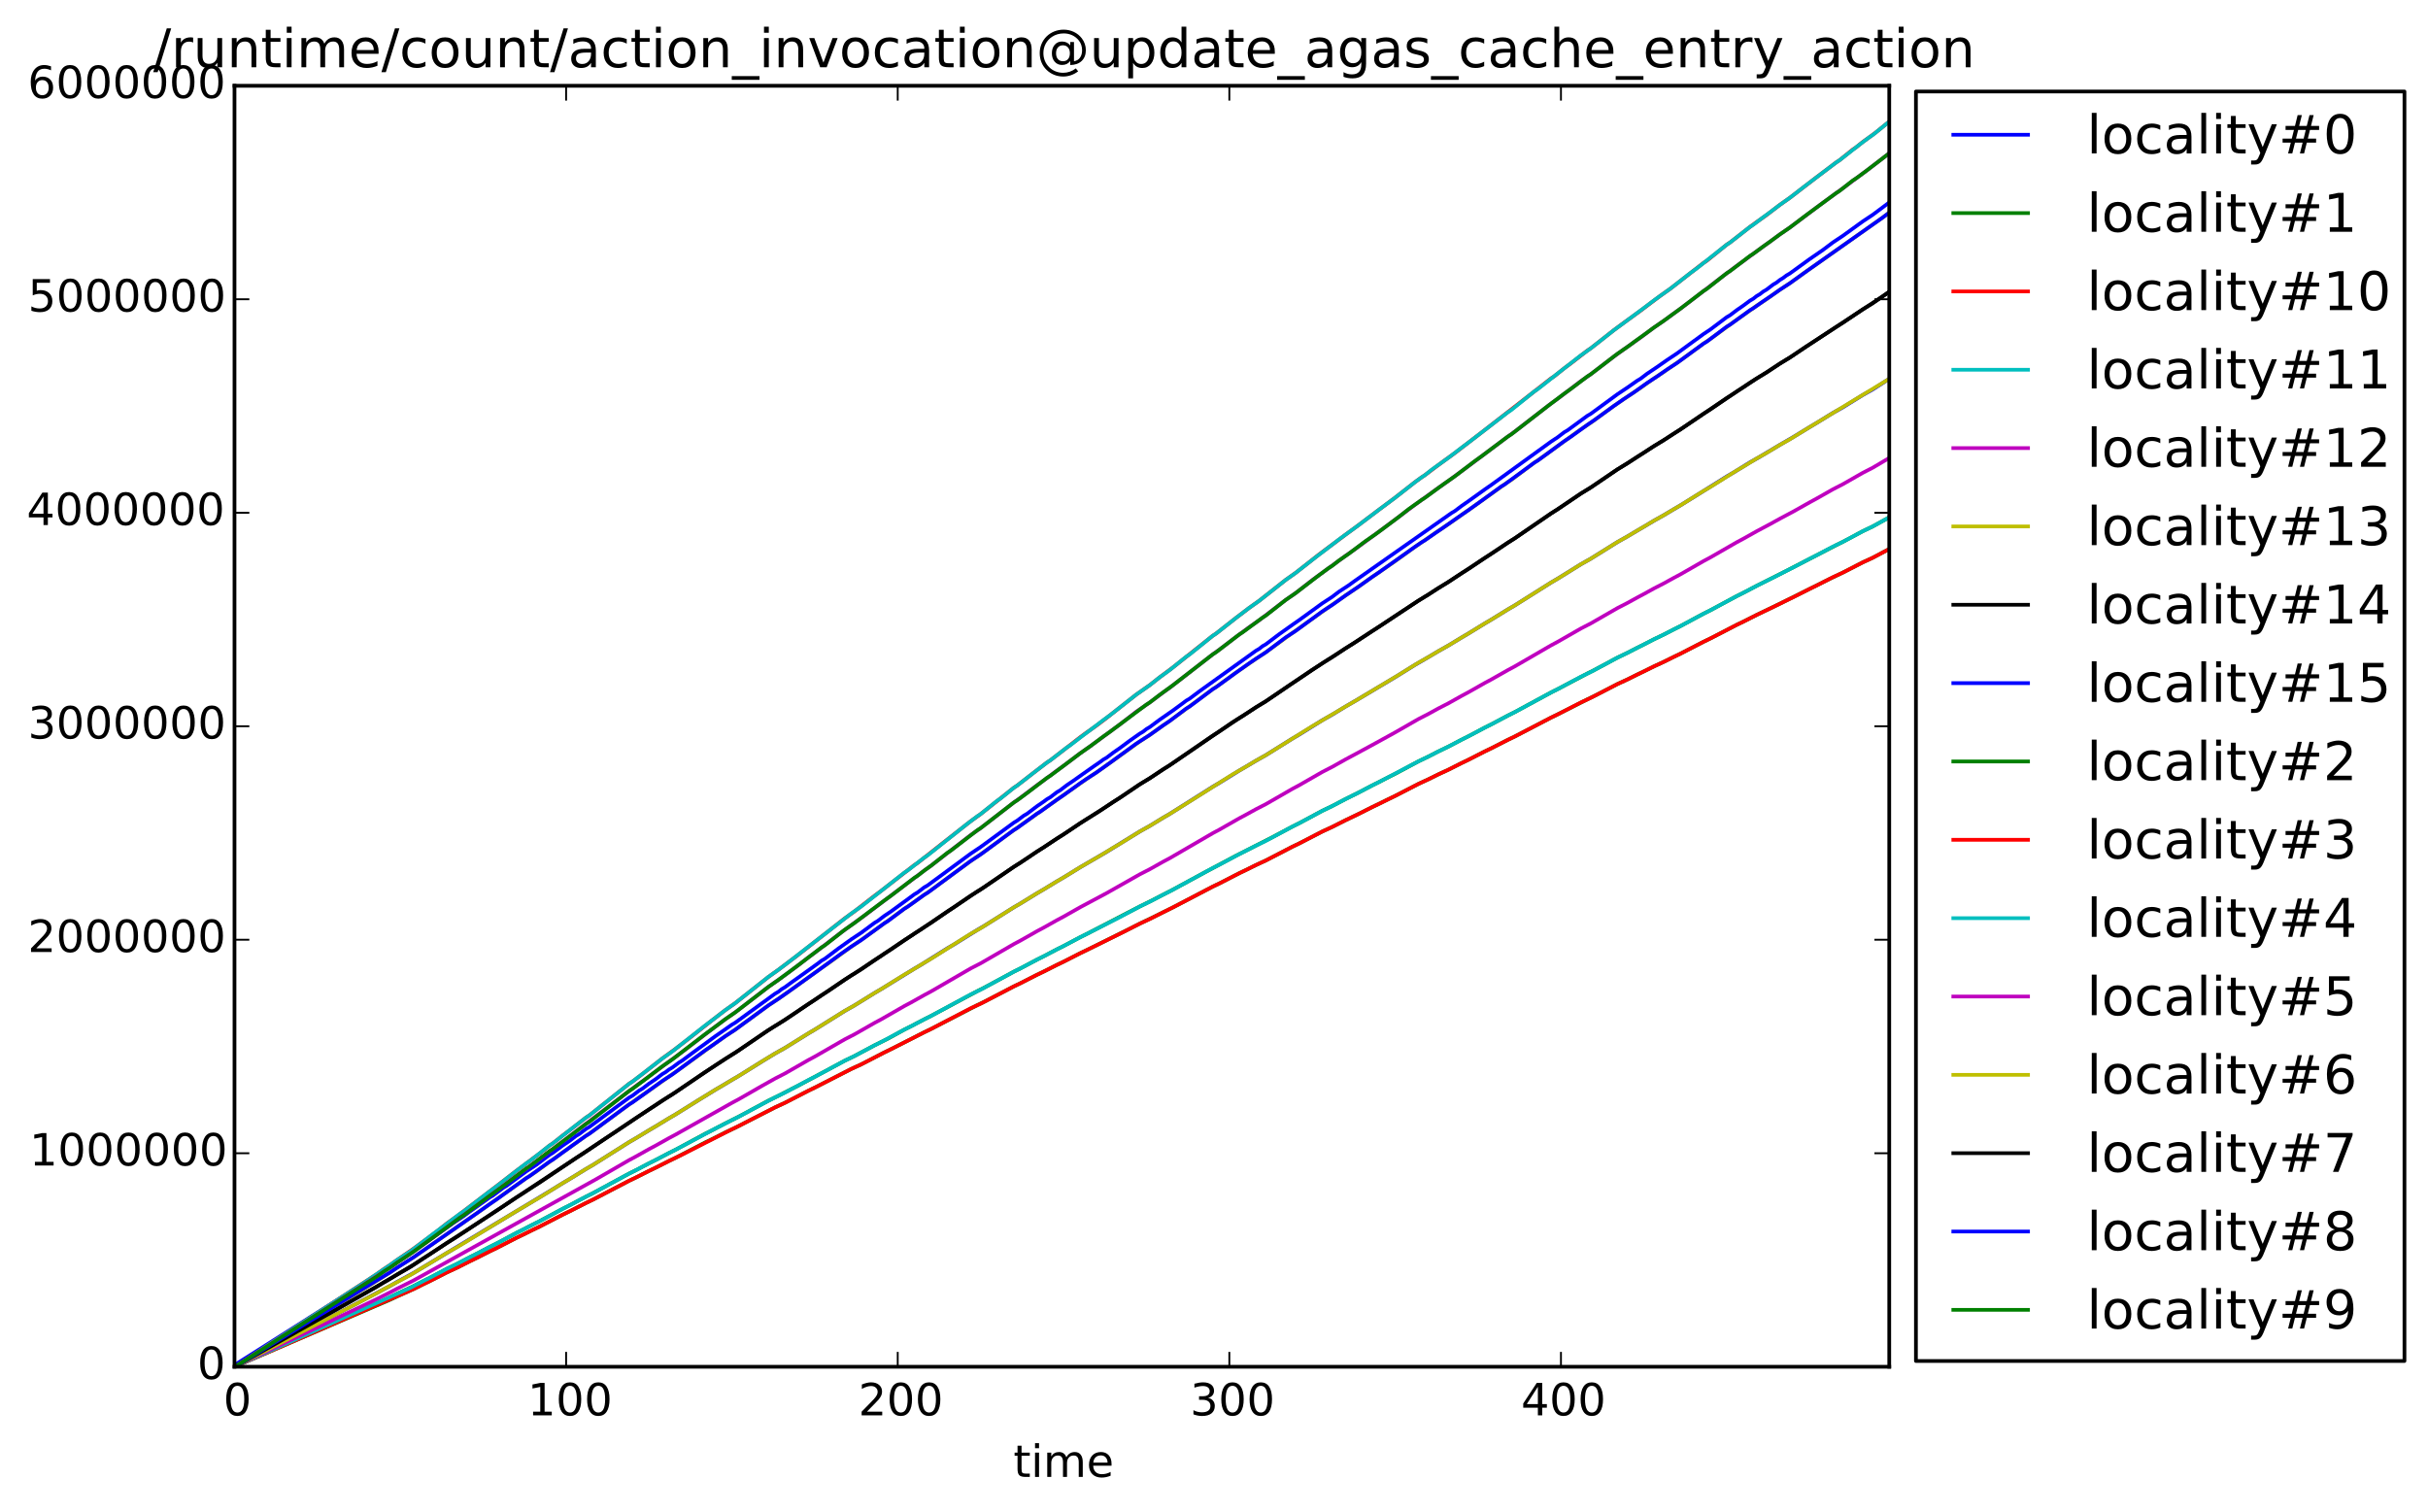 <?xml version="1.0" encoding="utf-8" standalone="no"?>
<!DOCTYPE svg PUBLIC "-//W3C//DTD SVG 1.1//EN"
  "http://www.w3.org/Graphics/SVG/1.1/DTD/svg11.dtd">
<!-- Created with matplotlib (http://matplotlib.org/) -->
<svg height="408pt" version="1.1" viewBox="0 0 655 408" width="655pt" xmlns="http://www.w3.org/2000/svg" xmlns:xlink="http://www.w3.org/1999/xlink">
 <defs>
  <style type="text/css">
*{stroke-linecap:butt;stroke-linejoin:round;}
  </style>
 </defs>
 <g id="figure_1">
  <g id="patch_1">
   <path d="
M0 408.169
L655.85 408.169
L655.85 0
L0 0
z
" style="fill:#ffffff;"/>
  </g>
  <g id="axes_1">
   <g id="patch_2">
    <path d="
M63.261 368.742
L509.661 368.742
L509.661 23.142
L63.261 23.142
z
" style="fill:#ffffff;"/>
   </g>
   <g id="line2d_1">
    <path clip-path="url(#p3f6fae7697)" d="
M63.261 368.498
L64.156 367.726
L84.731 354.691
L101.729 343.992
L103.518 342.765
L110.674 338.177
L114.253 335.617
L115.147 335.083
L116.937 333.733
L118.726 332.492
L122.304 329.958
L124.988 328.169
L126.777 326.846
L128.566 325.588
L132.145 323.039
L133.039 322.514
L135.723 320.488
L136.618 319.956
L141.985 316.028
L144.669 314.277
L148.247 311.578
L149.142 311.03
L151.826 309.035
L153.615 307.833
L155.404 306.463
L156.299 305.94
L158.088 304.57
L158.982 304.051
L169.717 296.13
L170.612 295.609
L172.401 294.245
L173.296 293.717
L175.085 292.36
L176.874 291.16
L178.663 289.785
L179.558 289.264
L180.452 288.565
L181.347 288.036
L183.136 286.701
L184.031 286.146
L186.715 284.15
L192.977 279.567
L194.766 278.328
L197.45 276.441
L198.344 275.916
L209.079 268.103
L209.974 267.578
L210.868 266.877
L211.763 266.342
L213.552 265.024
L215.341 263.753
L220.709 259.897
L221.604 259.2
L222.498 258.681
L226.076 255.98
L229.655 253.423
L232.339 251.643
L235.917 248.982
L236.812 248.448
L238.601 247.088
L240.39 245.892
L246.652 241.301
L247.547 240.763
L249.336 239.404
L250.23 238.887
L261.86 230.315
L264.544 228.512
L273.49 221.963
L274.384 221.418
L276.173 220.071
L277.068 219.549
L279.752 217.514
L281.541 216.286
L282.436 215.62
L283.33 215.102
L285.119 213.727
L286.014 213.207
L287.803 211.835
L289.592 210.622
L292.276 208.715
L294.96 206.827
L296.749 205.596
L297.644 204.93
L298.538 204.411
L300.327 203.056
L302.117 201.813
L304.8 199.818
L307.484 197.931
L308.379 197.403
L309.273 196.698
L310.168 196.166
L312.852 194.171
L316.43 191.685
L319.114 189.711
L320.008 189.029
L320.903 188.508
L323.587 186.495
L338.795 175.577
L339.689 175.054
L340.584 174.345
L341.478 173.828
L345.057 171.124
L348.635 168.582
L350.424 167.34
L356.687 162.791
L359.37 161.041
L361.159 159.673
L363.843 157.916
L365.632 156.619
L391.575 138.406
L392.47 137.877
L394.259 136.523
L396.048 135.277
L400.521 132.07
L402.311 130.825
L413.046 123.049
L418.413 119.162
L420.202 117.978
L421.992 116.61
L422.886 116.086
L428.254 112.158
L429.148 111.637
L436.305 106.382
L438.989 104.589
L441.672 102.707
L442.567 102.177
L444.356 100.81
L447.04 99.015
L449.724 97.13
L452.408 95.341
L459.564 90.114
L461.353 88.931
L465.826 85.565
L466.721 85.044
L468.51 83.683
L470.299 82.446
L472.089 81.116
L472.983 80.594
L473.878 79.883
L474.772 79.358
L475.667 78.66
L476.561 78.136
L478.351 76.771
L479.245 76.248
L480.14 75.544
L481.034 74.996
L481.929 74.317
L482.824 73.795
L488.191 69.901
L491.769 67.437
L494.453 65.415
L497.137 63.628
L502.505 59.742
L505.188 57.962
L509.661 54.62
L509.661 54.62" style="fill:none;stroke:#0000ff;stroke-linecap:square;"/>
   </g>
   <g id="line2d_2">
    <path clip-path="url(#p3f6fae7697)" d="
M63.261 368.698
L64.156 368.381
L66.84 367.143
L99.045 352.826
L105.307 349.945
L107.096 349.056
L111.569 346.974
L114.253 345.59
L116.042 344.7
L120.515 342.33
L123.199 341.041
L126.777 339.165
L128.566 338.272
L132.145 336.394
L133.934 335.502
L139.301 332.638
L141.091 331.747
L143.774 330.363
L145.563 329.472
L151.826 326.115
L153.615 325.212
L158.088 322.851
L159.877 321.959
L169.717 316.627
L171.507 315.736
L175.085 313.86
L176.874 312.965
L180.452 311.09
L182.242 310.198
L190.293 305.854
L192.082 304.961
L195.66 303.084
L199.239 301.298
L207.29 296.957
L209.974 295.653
L213.552 293.796
L215.341 292.9
L220.709 290.033
L227.866 286.184
L230.549 284.895
L235.917 282.03
L239.495 280.248
L243.968 277.779
L245.757 276.888
L249.336 275.01
L251.125 274.113
L263.649 267.401
L265.438 266.511
L273.49 262.164
L275.279 261.274
L279.752 258.902
L281.541 258.012
L285.119 256.134
L286.909 255.243
L291.381 252.872
L293.171 251.981
L304.8 245.95
L307.484 244.566
L311.062 242.784
L313.746 241.4
L316.43 240.016
L325.376 235.17
L333.427 230.877
L343.268 225.874
L348.635 223.018
L350.424 222.127
L356.687 218.768
L359.37 217.474
L362.949 215.602
L366.527 213.821
L370.105 211.942
L371.895 211.052
L374.578 209.676
L376.367 208.777
L382.63 205.42
L385.313 204.131
L387.997 202.748
L390.681 201.459
L394.259 199.583
L396.048 198.69
L400.521 196.32
L402.311 195.427
L406.783 193.056
L408.573 192.161
L418.413 186.832
L420.202 185.931
L428.254 181.692
L430.043 180.8
L436.305 177.442
L438.989 176.154
L441.672 174.77
L443.462 173.879
L446.145 172.495
L448.829 171.207
L451.513 169.824
L453.302 168.933
L459.564 165.573
L461.353 164.675
L468.51 160.831
L470.299 159.939
L473.878 158.061
L481.034 154.459
L492.664 148.468
L495.348 147.084
L497.137 146.193
L502.505 143.328
L505.188 142.04
L509.661 139.571
L509.661 139.571" style="fill:none;stroke:#008000;stroke-linecap:square;"/>
   </g>
   <g id="line2d_3">
    <path clip-path="url(#p3f6fae7697)" d="
M63.261 368.695
L64.156 368.254
L70.418 364.155
L73.996 361.783
L83.837 355.376
L101.729 343.703
L103.518 342.404
L105.307 341.235
L107.096 339.946
L111.569 336.885
L117.831 332.24
L120.515 330.109
L123.199 328.181
L125.882 326.154
L134.828 319.342
L139.301 315.876
L141.091 314.557
L143.774 312.534
L145.563 311.222
L148.247 309.059
L149.142 308.469
L151.826 306.332
L153.615 304.988
L158.088 301.517
L158.982 300.932
L169.717 292.391
L170.612 291.805
L173.296 289.773
L178.663 285.575
L180.452 284.273
L182.242 282.964
L185.82 280.209
L192.082 275.285
L195.66 272.538
L198.344 270.639
L207.29 263.579
L209.974 261.655
L212.658 259.63
L215.341 257.599
L220.709 253.399
L227.866 247.785
L230.549 245.861
L235.917 241.684
L237.706 240.355
L246.652 233.408
L247.547 232.819
L254.703 227.168
L261.86 221.557
L264.544 219.631
L273.49 212.539
L274.384 211.953
L278.857 208.474
L282.436 205.726
L283.33 205.14
L286.909 202.387
L291.381 198.919
L293.171 197.608
L295.854 195.717
L298.538 193.682
L306.59 187.348
L310.168 184.846
L312.852 182.732
L316.43 180.063
L327.165 171.523
L328.06 170.935
L333.427 166.717
L337.006 163.999
L339.689 162.09
L346.846 156.453
L349.53 154.557
L355.792 149.631
L358.476 147.617
L360.265 146.296
L362.949 144.271
L364.738 142.968
L366.527 141.656
L369.211 139.627
L371.895 137.6
L376.367 134.263
L381.735 130.062
L383.524 128.763
L384.419 128.175
L387.103 126.146
L389.786 124.164
L392.47 122.23
L396.048 119.475
L399.627 116.726
L413.046 106.29
L418.413 102.089
L419.308 101.506
L421.992 99.358
L423.781 98.029
L428.254 94.556
L429.148 93.969
L435.41 89.046
L438.094 87.063
L442.567 83.823
L445.251 81.793
L447.935 79.784
L450.618 77.879
L459.564 70.926
L460.459 70.341
L465.826 66.002
L466.721 65.415
L472.089 61.218
L473.878 59.913
L476.561 58.016
L480.14 55.273
L482.824 53.381
L486.402 50.627
L489.98 47.876
L495.348 43.821
L496.242 43.234
L499.821 40.345
L500.715 39.757
L502.505 38.31
L504.294 37.03
L506.083 35.697
L509.661 32.801
L509.661 32.801" style="fill:none;stroke:#ff0000;stroke-linecap:square;"/>
   </g>
   <g id="line2d_4">
    <path clip-path="url(#p3f6fae7697)" d="
M63.261 368.699
L64.156 368.258
L70.418 364.149
L73.102 362.368
L94.572 348.395
L98.15 346.091
L105.307 341.239
L107.096 339.94
L110.674 337.608
L113.358 335.579
L116.937 332.84
L118.726 331.52
L121.41 329.493
L124.093 327.465
L124.988 326.88
L128.566 324.126
L132.145 321.391
L133.934 320.068
L138.407 316.59
L141.985 313.84
L142.88 313.255
L148.247 309.061
L149.142 308.472
L154.509 304.271
L158.088 301.519
L158.982 300.936
L169.717 292.392
L170.612 291.808
L174.19 289.055
L178.663 285.583
L181.347 283.684
L190.293 276.627
L192.082 275.287
L195.66 272.534
L198.344 270.643
L207.29 263.561
L209.974 261.658
L212.658 259.634
L217.131 256.156
L229.655 246.456
L232.339 244.56
L236.812 241.071
L243.968 235.433
L244.863 234.849
L249.336 231.377
L250.23 230.79
L260.965 222.247
L263.649 220.218
L264.544 219.636
L269.017 216.021
L269.911 215.434
L273.49 212.543
L274.384 211.956
L278.857 208.478
L282.436 205.727
L283.33 205.143
L287.803 201.672
L288.698 201.085
L292.276 198.331
L294.065 196.999
L297.644 194.275
L299.433 192.97
L306.59 187.348
L310.168 184.85
L312.852 182.728
L315.535 180.791
L320.008 177.172
L320.903 176.59
L327.165 171.523
L328.06 170.939
L333.427 166.718
L337.006 163.993
L339.689 162.094
L346.846 156.458
L349.53 154.561
L354.897 150.359
L357.581 148.33
L361.159 145.582
L362.949 144.276
L364.738 142.967
L366.527 141.66
L369.211 139.631
L371.895 137.603
L376.367 134.267
L381.735 130.066
L383.524 128.766
L384.419 128.179
L386.208 126.738
L387.997 125.458
L390.681 123.541
L394.259 120.814
L396.048 119.479
L399.627 116.729
L406.783 111.221
L407.678 110.638
L413.94 105.575
L414.835 104.988
L421.097 100.063
L426.464 95.877
L429.148 93.973
L435.41 89.05
L437.2 87.743
L441.672 84.43
L443.462 83.103
L446.145 81.076
L447.935 79.777
L450.618 77.881
L455.986 73.68
L457.775 72.374
L465.826 66.001
L466.721 65.418
L472.089 61.22
L472.983 60.634
L475.667 58.608
L477.456 57.301
L480.14 55.273
L482.824 53.384
L487.297 49.913
L495.348 43.824
L496.242 43.238
L501.61 39.036
L504.294 37.016
L505.188 36.426
L509.661 32.805
L509.661 32.805" style="fill:none;stroke:#00bfbf;stroke-linecap:square;"/>
   </g>
   <g id="line2d_5">
    <path clip-path="url(#p3f6fae7697)" d="
M63.261 368.699
L64.156 368.269
L68.629 365.41
L81.153 357.44
L105.307 341.935
L107.096 340.681
L111.569 337.7
L117.831 333.169
L121.41 330.493
L124.093 328.519
L125.882 327.243
L134.828 320.603
L139.301 317.223
L141.091 315.939
L143.774 313.969
L145.563 312.685
L150.931 308.596
L168.823 295.034
L172.401 292.362
L174.19 291.086
L180.452 286.425
L182.242 285.151
L185.82 282.46
L192.082 277.663
L195.66 274.988
L198.344 273.134
L207.29 266.256
L209.974 264.379
L212.658 262.412
L215.341 260.43
L218.025 258.342
L219.814 257.035
L226.971 251.537
L231.444 248.292
L233.233 247.009
L237.706 243.627
L249.336 234.876
L251.125 233.591
L261.86 225.3
L264.544 223.428
L273.49 216.516
L275.279 215.239
L279.752 211.855
L281.541 210.573
L285.119 207.902
L286.909 206.622
L291.381 203.251
L294.065 201.367
L300.327 196.761
L302.117 195.457
L306.59 191.965
L310.168 189.523
L313.746 186.848
L315.535 185.568
L327.165 176.544
L328.954 175.262
L333.427 171.854
L337.006 169.207
L339.689 167.346
L346.846 161.862
L349.53 160.009
L354.003 156.505
L355.792 155.21
L358.476 153.242
L360.265 151.958
L362.949 149.986
L365.632 148.106
L372.789 142.85
L377.262 139.522
L380.84 136.833
L383.524 134.871
L385.313 133.594
L387.997 131.647
L390.681 129.778
L394.259 127.14
L396.048 125.82
L399.627 123.139
L406.783 117.775
L408.573 116.493
L418.413 108.883
L420.202 107.596
L426.464 102.827
L429.148 100.958
L435.41 96.165
L438.094 94.231
L442.567 91.068
L446.145 88.398
L448.829 86.556
L451.513 84.595
L453.302 83.297
L456.88 80.585
L464.932 74.406
L468.51 71.743
L470.299 70.447
L472.983 68.467
L475.667 66.504
L477.456 65.227
L480.14 63.25
L482.824 61.401
L486.402 58.723
L490.875 55.361
L492.664 54.058
L495.348 52.09
L497.137 50.808
L500.715 48.124
L503.399 46.154
L509.661 41.35
L509.661 41.35" style="fill:none;stroke:#bf00bf;stroke-linecap:square;"/>
   </g>
   <g id="line2d_6">
    <path clip-path="url(#p3f6fae7697)" d="
M63.261 368.699
L64.156 368.288
L68.629 365.565
L76.68 360.686
L83.837 356.341
L99.939 346.648
L105.307 343.241
L107.096 342.043
L111.569 339.21
L131.25 325.499
L135.723 322.297
L137.512 321.064
L141.985 317.85
L144.669 316.086
L151.826 310.885
L153.615 309.642
L158.088 306.428
L159.877 305.213
L168.823 298.634
L172.401 296.091
L174.19 294.877
L180.452 290.444
L182.242 289.233
L186.715 286.006
L192.082 282.114
L195.66 279.567
L198.344 277.803
L207.29 271.264
L209.974 269.477
L212.658 267.605
L216.236 265.047
L221.604 261.161
L223.393 259.946
L228.76 256.052
L231.444 254.175
L233.233 252.96
L237.706 249.74
L243.968 245.175
L245.757 243.962
L249.336 241.418
L251.125 240.198
L260.965 232.955
L263.649 231.073
L265.438 229.86
L272.595 224.623
L276.173 222.073
L277.963 220.861
L282.436 217.643
L284.225 216.428
L287.803 213.882
L289.592 212.665
L293.171 210.117
L295.854 208.364
L299.433 205.814
L307.484 200.041
L310.168 198.288
L313.746 195.739
L315.535 194.525
L327.165 185.941
L328.954 184.724
L333.427 181.476
L338.795 177.754
L341.478 175.99
L347.741 171.428
L358.476 163.774
L360.265 162.558
L362.949 160.678
L364.738 159.469
L366.527 158.256
L370.105 155.708
L371.895 154.496
L376.367 151.404
L380.84 148.175
L383.524 146.303
L385.313 145.09
L387.997 143.237
L390.681 141.461
L394.259 138.941
L396.048 137.698
L399.627 135.147
L406.783 130.044
L407.678 129.502
L413.94 124.811
L415.729 123.593
L421.097 119.701
L426.464 115.829
L429.148 114.055
L435.41 109.493
L438.094 107.65
L442.567 104.65
L446.145 102.109
L448.829 100.353
L451.513 98.491
L453.302 97.26
L459.564 92.701
L461.353 91.481
L468.51 86.268
L470.299 85.038
L473.878 82.49
L476.561 80.727
L480.14 78.188
L482.824 76.433
L487.297 73.218
L507.872 58.703
L509.661 57.361
L509.661 57.361" style="fill:none;stroke:#bfbf00;stroke-linecap:square;"/>
   </g>
   <g id="line2d_7">
    <path clip-path="url(#p3f6fae7697)" d="
M63.261 368.698
L64.156 368.31
L68.629 365.764
L76.68 361.224
L83.837 357.19
L101.729 347.113
L103.518 345.99
L110.674 341.847
L114.253 339.472
L116.042 338.344
L120.515 335.363
L123.199 333.712
L125.882 331.962
L166.139 305.31
L171.507 301.684
L175.085 299.325
L176.874 298.178
L180.452 295.803
L182.242 294.676
L187.609 291.048
L192.977 287.436
L194.766 286.294
L197.45 284.546
L199.239 283.413
L206.396 278.538
L209.079 276.791
L211.763 275.156
L218.025 270.919
L219.814 269.772
L227.866 264.301
L230.549 262.647
L235.917 259.035
L237.706 257.893
L243.968 253.643
L245.757 252.514
L249.336 250.144
L251.125 249.006
L261.86 241.652
L264.544 240.004
L273.49 233.878
L275.279 232.749
L279.752 229.751
L281.541 228.621
L285.119 226.248
L286.909 225.116
L291.381 222.126
L293.171 220.989
L296.749 218.733
L300.327 216.375
L302.117 215.229
L307.484 211.603
L310.168 209.973
L313.746 207.597
L315.535 206.468
L327.165 198.473
L328.954 197.34
L334.322 193.716
L336.111 192.586
L338.795 190.845
L341.478 189.204
L347.741 184.953
L356.687 178.961
L359.37 177.317
L362.949 174.944
L365.632 173.269
L379.051 164.43
L382.63 162.074
L385.313 160.424
L387.997 158.69
L390.681 157.043
L394.259 154.693
L396.048 153.54
L399.627 151.162
L406.783 146.409
L408.573 145.279
L418.413 138.536
L420.202 137.395
L426.464 133.166
L429.148 131.517
L436.305 126.659
L438.989 125.015
L441.672 123.277
L443.462 122.136
L446.145 120.391
L448.829 118.755
L451.513 117.02
L453.302 115.875
L458.67 112.248
L465.826 107.374
L467.616 106.245
L472.089 103.243
L473.878 102.117
L476.561 100.473
L480.14 98.111
L482.824 96.476
L487.297 93.479
L507.872 79.964
L509.661 78.714
L509.661 78.714" style="fill:none;stroke:#000000;stroke-linecap:square;"/>
   </g>
   <g id="line2d_8">
    <path clip-path="url(#p3f6fae7697)" d="
M63.261 368.7
L64.156 368.337
L67.734 366.45
L92.783 353.499
L105.307 346.898
L107.096 345.873
L111.569 343.447
L147.353 321.939
L151.826 319.197
L153.615 318.136
L158.088 315.388
L159.877 314.347
L169.717 308.147
L171.507 307.109
L175.085 304.939
L176.874 303.886
L180.452 301.707
L182.242 300.668
L188.504 296.76
L192.977 294.015
L194.766 292.966
L197.45 291.361
L199.239 290.317
L205.501 286.413
L209.079 284.23
L211.763 282.729
L218.025 278.838
L219.814 277.78
L227.866 272.758
L230.549 271.235
L235.917 267.915
L237.706 266.866
L246.652 261.357
L248.441 260.313
L255.598 255.833
L257.387 254.795
L263.649 250.89
L265.438 249.852
L273.49 244.799
L275.279 243.76
L279.752 241.006
L281.541 239.965
L285.119 237.788
L286.909 236.745
L291.381 233.999
L293.171 232.953
L298.538 229.83
L307.484 224.327
L310.168 222.827
L313.746 220.645
L315.535 219.607
L327.165 212.262
L328.954 211.22
L334.322 207.891
L336.111 206.85
L338.795 205.252
L341.478 203.741
L348.635 199.278
L350.424 198.226
L356.687 194.331
L359.37 192.818
L362.949 190.641
L365.632 189.09
L376.367 182.699
L381.735 179.367
L383.524 178.336
L385.313 177.294
L387.997 175.704
L390.681 174.187
L394.259 172.022
L396.048 170.967
L400.521 168.226
L402.311 167.172
L406.783 164.416
L408.573 163.374
L418.413 157.18
L420.202 156.13
L426.464 152.244
L429.148 150.728
L436.305 146.264
L438.989 144.754
L441.672 143.157
L443.462 142.108
L446.145 140.506
L448.829 139.001
L451.513 137.403
L453.302 136.355
L458.67 133.021
L465.826 128.544
L467.616 127.505
L472.089 124.747
L474.772 123.223
L480.14 120.03
L483.718 117.953
L488.191 115.227
L489.98 114.163
L494.453 111.413
L497.137 109.906
L502.505 106.582
L505.188 105.075
L509.661 102.204
L509.661 102.204" style="fill:none;stroke:#0000ff;stroke-linecap:square;"/>
   </g>
   <g id="line2d_9">
    <path clip-path="url(#p3f6fae7697)" d="
M63.261 368.696
L64.156 368.392
L66.84 367.188
L73.996 364.113
L105.307 350.641
L107.096 349.784
L111.569 347.78
L114.253 346.447
L116.042 345.59
L120.515 343.309
L123.199 342.067
L126.777 340.263
L128.566 339.401
L132.145 337.595
L133.934 336.736
L139.301 333.979
L141.091 333.12
L143.774 331.788
L145.563 330.93
L151.826 327.699
L153.615 326.83
L158.088 324.556
L159.877 323.698
L169.717 318.564
L171.507 317.706
L175.085 315.9
L176.874 315.039
L180.452 313.233
L182.242 312.375
L190.293 308.193
L192.082 307.333
L195.66 305.526
L198.344 304.27
L209.079 298.769
L211.763 297.528
L218.025 294.297
L219.814 293.429
L229.655 288.397
L232.339 287.158
L238.601 283.925
L240.39 283.052
L249.336 278.5
L251.125 277.636
L263.649 271.174
L265.438 270.317
L273.49 266.133
L275.279 265.275
L279.752 262.992
L281.541 262.135
L285.119 260.327
L286.909 259.469
L291.381 257.188
L293.171 256.329
L303.906 250.998
L307.484 249.191
L311.062 247.475
L313.746 246.142
L316.43 244.81
L327.165 239.2
L328.954 238.342
L334.322 235.584
L336.111 234.726
L338.795 233.394
L341.478 232.153
L348.635 228.447
L350.424 227.588
L356.687 224.355
L359.37 223.111
L362.949 221.306
L366.527 219.592
L370.105 217.784
L371.895 216.926
L374.578 215.598
L376.367 214.735
L382.63 211.504
L385.313 210.262
L387.997 208.932
L390.681 207.69
L394.259 205.884
L396.048 205.025
L400.521 202.744
L402.311 201.884
L406.783 199.601
L408.573 198.739
L418.413 193.61
L420.202 192.741
L428.254 188.661
L430.043 187.801
L436.305 184.57
L438.989 183.33
L441.672 181.998
L443.462 181.139
L446.145 179.807
L448.829 178.567
L451.513 177.236
L453.302 176.377
L459.564 173.143
L461.353 172.28
L468.51 168.578
L470.299 167.719
L473.878 165.911
L481.034 162.444
L493.559 156.2
L495.348 155.343
L497.137 154.485
L502.505 151.727
L505.188 150.487
L509.661 148.111
L509.661 148.111" style="fill:none;stroke:#008000;stroke-linecap:square;"/>
   </g>
   <g id="line2d_10">
    <path clip-path="url(#p3f6fae7697)" d="
M63.261 368.7
L64.156 368.397
L66.84 367.197
L73.102 364.503
L111.569 347.783
L114.253 346.451
L116.042 345.593
L120.515 343.313
L123.199 342.07
L126.777 340.27
L128.566 339.405
L132.145 337.598
L133.934 336.74
L139.301 333.981
L141.091 333.123
L143.774 331.791
L145.563 330.934
L151.826 327.702
L153.615 326.835
L158.088 324.559
L159.877 323.702
L169.717 318.567
L171.507 317.709
L175.085 315.904
L176.874 315.044
L180.452 313.237
L184.031 311.508
L197.45 304.672
L199.239 303.813
L204.606 301.055
L209.079 298.773
L211.763 297.533
L218.025 294.301
L219.814 293.434
L229.655 288.401
L232.339 287.161
L238.601 283.928
L240.39 283.056
L249.336 278.503
L251.125 277.641
L261.86 272.038
L264.544 270.795
L273.49 266.136
L275.279 265.278
L279.752 262.996
L281.541 262.138
L285.119 260.33
L286.909 259.472
L291.381 257.191
L293.171 256.332
L303.011 251.476
L307.484 249.194
L310.168 247.953
L313.746 246.146
L316.43 244.812
L327.165 239.203
L328.954 238.346
L334.322 235.587
L336.111 234.73
L338.795 233.398
L341.478 232.158
L348.635 228.451
L350.424 227.591
L356.687 224.358
L359.37 223.116
L362.949 221.309
L366.527 219.595
L370.105 217.787
L371.895 216.929
L374.578 215.609
L376.367 214.739
L382.63 211.508
L385.313 210.266
L387.997 208.935
L390.681 207.693
L394.259 205.888
L396.048 205.028
L400.521 202.748
L402.311 201.887
L406.783 199.605
L408.573 198.744
L418.413 193.612
L420.202 192.747
L426.464 189.523
L429.148 188.276
L436.305 184.574
L438.989 183.333
L441.672 182.001
L443.462 181.143
L446.145 179.81
L448.829 178.57
L451.513 177.239
L453.302 176.381
L459.564 173.147
L461.353 172.284
L468.51 168.582
L470.299 167.723
L473.878 165.914
L479.245 163.34
L481.929 162.01
L483.718 161.153
L488.191 158.877
L489.98 158.011
L494.453 155.729
L497.137 154.489
L502.505 151.731
L505.188 150.491
L509.661 148.114
L509.661 148.114" style="fill:none;stroke:#ff0000;stroke-linecap:square;"/>
   </g>
   <g id="line2d_11">
    <path clip-path="url(#p3f6fae7697)" d="
M63.261 368.699
L64.156 368.386
L67.734 366.75
L110.674 347.469
L114.253 345.591
L116.042 344.7
L120.515 342.333
L123.199 341.041
L126.777 339.173
L128.566 338.272
L132.145 336.395
L133.934 335.504
L139.301 332.638
L141.091 331.747
L143.774 330.363
L145.563 329.473
L151.826 326.116
L153.615 325.216
L158.088 322.851
L159.877 321.962
L169.717 316.627
L171.507 315.736
L175.085 313.861
L176.874 312.968
L180.452 311.09
L182.242 310.199
L192.977 304.469
L194.766 303.577
L197.45 302.194
L199.239 301.303
L205.501 297.944
L209.079 296.067
L211.763 294.778
L218.025 291.42
L219.814 290.522
L227.866 286.187
L230.549 284.895
L235.917 282.03
L237.706 281.138
L243.968 277.779
L245.757 276.888
L249.336 275.01
L251.125 274.118
L261.86 268.297
L264.544 267.005
L273.49 262.165
L275.279 261.274
L279.752 258.903
L281.541 258.012
L285.119 256.134
L286.909 255.243
L291.381 252.873
L293.171 251.981
L302.117 247.432
L307.484 244.566
L310.168 243.279
L313.746 241.4
L315.535 240.511
L327.165 234.189
L328.954 233.298
L334.322 230.433
L336.111 229.542
L338.795 228.159
L341.478 226.871
L348.635 223.019
L350.424 222.127
L356.687 218.769
L359.37 217.478
L362.949 215.602
L366.527 213.821
L370.105 211.943
L371.895 211.053
L382.63 205.42
L385.313 204.131
L387.997 202.748
L390.681 201.459
L394.259 199.584
L396.048 198.69
L400.521 196.323
L402.311 195.428
L406.783 193.057
L408.573 192.163
L418.413 186.832
L420.202 185.935
L426.464 182.584
L429.148 181.29
L436.305 177.444
L438.989 176.154
L441.672 174.771
L443.462 173.879
L446.145 172.495
L448.829 171.207
L451.513 169.825
L453.302 168.933
L459.564 165.573
L461.353 164.678
L468.51 160.832
L470.299 159.94
L473.878 158.062
L479.245 155.387
L481.929 154.006
L483.718 153.114
L488.191 150.754
L489.98 149.853
L494.453 147.482
L497.137 146.194
L502.505 143.328
L505.188 142.041
L509.661 139.572
L509.661 139.572" style="fill:none;stroke:#00bfbf;stroke-linecap:square;"/>
   </g>
   <g id="line2d_12">
    <path clip-path="url(#p3f6fae7697)" d="
M63.261 368.699
L64.156 368.367
L66.84 367.052
L79.364 361.072
L100.834 350.873
L105.307 348.642
L107.096 347.689
L111.569 345.462
L160.771 318.171
L169.717 312.992
L171.507 312.039
L175.085 310.033
L176.874 309.077
L180.452 307.068
L182.242 306.114
L197.45 297.55
L199.239 296.596
L205.501 293.002
L209.079 290.994
L211.763 289.615
L218.025 286.023
L219.814 285.062
L227.866 280.425
L230.549 279.04
L235.917 275.977
L237.706 275.022
L243.968 271.428
L245.757 270.474
L249.336 268.466
L251.125 267.51
L261.86 261.283
L264.544 259.9
L273.49 254.721
L275.279 253.768
L279.752 251.231
L281.541 250.278
L285.119 248.269
L286.909 247.315
L291.381 244.78
L293.171 243.826
L298.538 240.954
L307.484 235.893
L310.168 234.515
L313.746 232.505
L315.535 231.553
L327.165 224.79
L328.954 223.836
L334.322 220.771
L336.111 219.818
L338.795 218.338
L341.478 216.96
L348.635 212.839
L350.424 211.883
L356.687 208.291
L359.37 206.911
L362.949 204.903
L365.632 203.469
L371 200.557
L374.578 198.588
L376.367 197.601
L382.63 194.009
L385.313 192.63
L387.997 191.152
L390.681 189.771
L394.259 187.769
L396.048 186.809
L400.521 184.277
L402.311 183.318
L406.783 180.782
L408.573 179.826
L418.413 174.122
L420.202 173.163
L426.464 169.576
L429.148 168.194
L436.305 164.076
L438.989 162.697
L441.672 161.218
L443.462 160.264
L446.145 158.783
L448.829 157.405
L451.513 155.925
L453.302 154.971
L459.564 151.377
L461.353 150.42
L468.51 146.303
L470.299 145.349
L473.878 143.34
L477.456 141.434
L480.14 139.953
L483.718 138.047
L488.191 135.532
L489.98 134.557
L494.453 132.02
L497.137 130.642
L502.505 127.577
L505.188 126.199
L509.661 123.557
L509.661 123.557" style="fill:none;stroke:#bf00bf;stroke-linecap:square;"/>
   </g>
   <g id="line2d_13">
    <path clip-path="url(#p3f6fae7697)" d="
M63.261 368.7
L64.156 368.345
L67.734 366.459
L101.729 348.859
L103.518 347.824
L110.674 344.02
L114.253 341.836
L116.042 340.799
L120.515 338.052
L123.199 336.543
L125.882 334.933
L139.301 326.771
L141.091 325.734
L143.774 324.125
L145.563 323.089
L151.826 319.19
L153.615 318.142
L158.088 315.387
L159.877 314.352
L169.717 308.147
L171.507 307.11
L175.085 304.935
L176.874 303.891
L180.452 301.706
L182.242 300.669
L188.504 296.761
L192.977 294.008
L194.766 292.967
L197.45 291.358
L199.239 290.322
L206.396 285.84
L209.079 284.231
L211.763 282.733
L218.025 278.828
L219.814 277.786
L227.866 272.745
L230.549 271.236
L235.917 267.91
L237.706 266.867
L243.968 262.96
L245.757 261.924
L249.336 259.741
L251.125 258.703
L261.86 251.936
L264.544 250.427
L273.49 244.798
L275.279 243.761
L279.752 241.003
L281.541 239.967
L285.119 237.784
L286.909 236.746
L291.381 233.994
L293.171 232.953
L296.749 230.88
L300.327 228.704
L302.117 227.66
L307.484 224.328
L310.168 222.831
L313.746 220.646
L315.535 219.611
L322.692 215.128
L332.533 208.924
L336.111 206.852
L338.795 205.243
L341.478 203.746
L347.741 199.837
L354.003 195.935
L355.792 194.893
L358.476 193.285
L360.265 192.247
L362.949 190.639
L365.632 189.093
L377.262 182.128
L382.63 178.801
L385.313 177.295
L387.997 175.693
L390.681 174.189
L394.259 172.022
L396.048 170.968
L400.521 168.219
L402.311 167.173
L406.783 164.416
L408.573 163.379
L418.413 157.175
L420.202 156.138
L426.464 152.238
L429.148 150.733
L436.305 146.254
L438.989 144.755
L441.672 143.152
L443.462 142.109
L446.145 140.501
L448.829 139.002
L451.513 137.395
L453.302 136.356
L459.564 132.449
L461.353 131.411
L468.51 126.94
L470.299 125.896
L473.878 123.711
L476.561 122.206
L480.14 120.03
L482.824 118.531
L487.297 115.773
L509.661 102.205
L509.661 102.205" style="fill:none;stroke:#bfbf00;stroke-linecap:square;"/>
   </g>
   <g id="line2d_14">
    <path clip-path="url(#p3f6fae7697)" d="
M63.261 368.698
L64.156 368.315
L67.734 366.273
L80.258 359.193
L90.099 353.654
L105.307 344.984
L107.096 343.857
L111.569 341.223
L134.828 326.08
L139.301 323.079
L141.091 321.95
L143.774 320.199
L145.563 319.072
L150.931 315.444
L155.404 312.443
L157.193 311.315
L163.455 307.064
L178.663 296.931
L181.347 295.295
L190.293 289.183
L192.082 288.047
L195.66 285.671
L198.344 284.034
L207.29 277.916
L209.974 276.282
L212.658 274.533
L217.131 271.53
L221.604 268.529
L223.393 267.401
L229.655 263.151
L232.339 261.521
L238.601 257.271
L240.39 256.137
L246.652 251.89
L248.441 250.763
L255.598 245.886
L257.387 244.758
L263.649 240.506
L265.438 239.379
L273.49 233.877
L275.279 232.749
L279.752 229.749
L281.541 228.621
L285.119 226.245
L286.909 225.117
L291.381 222.117
L293.171 220.989
L296.749 218.733
L300.327 216.361
L302.117 215.23
L307.484 211.603
L310.168 209.975
L313.746 207.597
L315.535 206.471
L322.692 201.592
L332.533 194.84
L335.216 193.212
L338.795 190.836
L341.478 189.207
L347.741 184.953
L354.003 180.705
L355.792 179.574
L358.476 177.823
L360.265 176.695
L362.949 174.943
L364.738 173.816
L367.422 172.064
L370.105 170.313
L371.895 169.185
L379.051 164.431
L382.63 162.059
L385.313 160.425
L387.997 158.683
L390.681 157.044
L394.259 154.681
L396.048 153.54
L400.521 150.549
L402.311 149.41
L406.783 146.409
L408.573 145.281
L418.413 138.53
L420.202 137.4
L426.464 133.156
L429.148 131.521
L436.305 126.652
L438.989 125.015
L441.672 123.269
L443.462 122.136
L446.145 120.386
L448.829 118.755
L451.513 117.006
L453.302 115.876
L459.564 111.625
L461.353 110.497
L468.51 105.626
L470.299 104.493
L473.878 102.116
L476.561 100.48
L480.14 98.111
L482.824 96.479
L487.297 93.479
L495.348 88.223
L497.137 87.096
L502.505 83.47
L505.188 81.84
L509.661 78.714
L509.661 78.714" style="fill:none;stroke:#000000;stroke-linecap:square;"/>
   </g>
   <g id="line2d_15">
    <path clip-path="url(#p3f6fae7697)" d="
M63.261 368.699
L64.156 368.292
L68.629 365.563
L73.102 362.824
L105.307 343.243
L107.096 342.034
L111.569 339.206
L128.566 327.38
L132.145 324.833
L133.934 323.62
L138.407 320.396
L141.985 317.844
L142.88 317.304
L148.247 313.411
L149.142 312.872
L154.509 308.977
L158.088 306.425
L158.982 305.887
L169.717 297.966
L170.612 297.427
L174.19 294.874
L178.663 291.651
L181.347 289.895
L190.293 283.334
L192.082 282.113
L195.66 279.562
L198.344 277.807
L207.29 271.252
L209.974 269.483
L212.658 267.604
L220.709 261.829
L226.971 257.263
L229.655 255.384
L232.339 253.633
L238.601 249.071
L239.495 248.529
L243.968 245.173
L244.863 244.633
L249.336 241.412
L250.23 240.871
L261.86 232.293
L264.544 230.531
L273.49 223.953
L274.384 223.415
L279.752 219.52
L280.646 218.981
L285.119 215.758
L286.909 214.547
L291.381 211.328
L293.171 210.115
L295.854 208.365
L299.433 205.813
L306.59 200.591
L310.168 198.29
L313.746 195.738
L315.535 194.528
L320.008 191.172
L320.903 190.633
L327.165 185.936
L328.06 185.397
L333.427 181.483
L337.006 178.951
L338.795 177.745
L341.478 175.992
L346.846 171.97
L349.53 170.215
L356.687 164.981
L359.37 163.231
L362.949 160.678
L364.738 159.469
L366.527 158.258
L370.105 155.707
L371.895 154.496
L378.157 150.063
L381.735 147.511
L383.524 146.302
L384.419 145.762
L387.103 143.881
L388.892 142.672
L394.259 138.934
L396.048 137.698
L399.627 135.147
L404.994 131.253
L405.889 130.713
L413.94 124.807
L414.835 124.267
L421.992 119.037
L423.781 117.821
L428.254 114.598
L430.043 113.389
L435.41 109.493
L438.094 107.635
L440.778 105.863
L444.356 103.315
L447.04 101.562
L449.724 99.685
L452.408 97.933
L459.564 92.696
L460.459 92.158
L465.826 88.131
L466.721 87.591
L472.089 83.698
L472.983 83.158
L475.667 81.279
L477.456 80.068
L480.14 78.187
L482.824 76.438
L487.297 73.215
L507.872 58.705
L509.661 57.362
L509.661 57.362" style="fill:none;stroke:#0000ff;stroke-linecap:square;"/>
   </g>
   <g id="line2d_16">
    <path clip-path="url(#p3f6fae7697)" d="
M63.261 368.701
L64.156 368.271
L70.418 364.277
L74.891 361.41
L101.729 344.342
L103.518 343.072
L105.307 341.938
L107.096 340.67
L111.569 337.693
L118.726 332.465
L121.41 330.488
L124.093 328.511
L124.988 327.944
L128.566 325.259
L132.145 322.589
L133.934 321.305
L136.618 319.325
L141.985 315.234
L142.88 314.665
L148.247 310.576
L149.142 310.004
L153.615 306.613
L158.088 303.226
L158.982 302.66
L169.717 294.331
L170.612 293.764
L173.296 291.785
L178.663 287.695
L181.347 285.847
L190.293 278.964
L192.082 277.663
L195.66 274.984
L198.344 273.137
L207.29 266.256
L209.974 264.382
L212.658 262.409
L216.236 259.722
L221.604 255.629
L222.498 255.062
L227.866 250.854
L230.549 248.989
L235.022 245.603
L238.601 242.93
L240.39 241.642
L246.652 236.848
L247.547 236.279
L249.336 234.874
L251.125 233.595
L255.598 230.069
L256.493 229.498
L263.649 223.994
L264.544 223.427
L273.49 216.51
L274.384 215.943
L277.068 213.962
L282.436 209.871
L283.33 209.304
L286.909 206.62
L291.381 203.253
L294.065 201.369
L297.644 198.71
L299.433 197.437
L309.273 190.093
L310.168 189.526
L312.852 187.464
L316.43 184.864
L327.165 176.54
L328.06 175.969
L334.322 171.169
L335.216 170.602
L337.9 168.624
L340.584 166.648
L341.478 166.081
L346.846 161.859
L349.53 160.007
L355.792 155.207
L358.476 153.23
L359.37 152.663
L361.159 151.259
L363.843 149.406
L368.316 146.034
L371 144.185
L373.684 142.207
L377.262 139.525
L379.946 137.41
L381.735 136.135
L383.524 134.866
L384.419 134.296
L387.103 132.319
L389.786 130.368
L392.47 128.503
L397.838 124.414
L399.627 123.135
L406.783 117.769
L407.678 117.202
L417.519 109.577
L421.992 106.197
L423.781 104.917
L428.254 101.532
L429.148 100.961
L436.305 95.464
L438.989 93.617
L441.672 91.648
L443.462 90.367
L446.145 88.394
L448.829 86.55
L451.513 84.587
L453.302 83.3
L459.564 78.5
L460.459 77.934
L465.826 73.701
L466.721 73.132
L472.089 69.039
L472.983 68.471
L475.667 66.498
L477.456 65.224
L480.14 63.245
L482.824 61.405
L487.297 58.016
L492.664 54.06
L495.348 52.083
L496.242 51.516
L499.821 48.694
L500.715 48.127
L503.399 46.15
L509.661 41.348
L509.661 41.348" style="fill:none;stroke:#008000;stroke-linecap:square;"/>
   </g>
   <g id="patch_3">
    <path d="
M63.261 23.142
L509.661 23.142" style="fill:none;stroke:#000000;stroke-linecap:square;stroke-linejoin:miter;"/>
   </g>
   <g id="patch_4">
    <path d="
M509.661 368.742
L509.661 23.142" style="fill:none;stroke:#000000;stroke-linecap:square;stroke-linejoin:miter;"/>
   </g>
   <g id="patch_5">
    <path d="
M63.261 368.742
L509.661 368.742" style="fill:none;stroke:#000000;stroke-linecap:square;stroke-linejoin:miter;"/>
   </g>
   <g id="patch_6">
    <path d="
M63.261 368.742
L63.261 23.142" style="fill:none;stroke:#000000;stroke-linecap:square;stroke-linejoin:miter;"/>
   </g>
   <g id="matplotlib.axis_1">
    <g id="xtick_1">
     <g id="line2d_17">
      <defs>
       <path d="
M0 0
L0 -4" id="m93b0483c22" style="stroke:#000000;stroke-width:0.5;"/>
      </defs>
      <g>
       <use style="stroke:#000000;stroke-width:0.5;" x="63.261" xlink:href="#m93b0483c22" y="368.742"/>
      </g>
     </g>
     <g id="line2d_18">
      <defs>
       <path d="
M0 0
L0 4" id="m741efc42ff" style="stroke:#000000;stroke-width:0.5;"/>
      </defs>
      <g>
       <use style="stroke:#000000;stroke-width:0.5;" x="63.261" xlink:href="#m741efc42ff" y="23.142"/>
      </g>
     </g>
     <g id="text_1">
      <!-- 0 -->
      <defs>
       <path d="
M31.781 66.406
Q24.172 66.406 20.328 58.906
Q16.5 51.422 16.5 36.375
Q16.5 21.391 20.328 13.891
Q24.172 6.391 31.781 6.391
Q39.453 6.391 43.281 13.891
Q47.125 21.391 47.125 36.375
Q47.125 51.422 43.281 58.906
Q39.453 66.406 31.781 66.406
M31.781 74.219
Q44.047 74.219 50.516 64.516
Q56.984 54.828 56.984 36.375
Q56.984 17.969 50.516 8.266
Q44.047 -1.422 31.781 -1.422
Q19.531 -1.422 13.062 8.266
Q6.594 17.969 6.594 36.375
Q6.594 54.828 13.062 64.516
Q19.531 74.219 31.781 74.219" id="DejaVuSans-30"/>
      </defs>
      <g transform="translate(60.238 381.86)scale(0.12 -0.12)">
       <use xlink:href="#DejaVuSans-30"/>
      </g>
     </g>
    </g>
    <g id="xtick_2">
     <g id="line2d_19">
      <g>
       <use style="stroke:#000000;stroke-width:0.5;" x="152.72" xlink:href="#m93b0483c22" y="368.742"/>
      </g>
     </g>
     <g id="line2d_20">
      <g>
       <use style="stroke:#000000;stroke-width:0.5;" x="152.72" xlink:href="#m741efc42ff" y="23.142"/>
      </g>
     </g>
     <g id="text_2">
      <!-- 100 -->
      <defs>
       <path d="
M12.406 8.297
L28.516 8.297
L28.516 63.922
L10.984 60.406
L10.984 69.391
L28.422 72.906
L38.281 72.906
L38.281 8.297
L54.391 8.297
L54.391 0
L12.406 0
z
" id="DejaVuSans-31"/>
      </defs>
      <g transform="translate(142.325 381.86)scale(0.12 -0.12)">
       <use xlink:href="#DejaVuSans-31"/>
       <use x="63.623" xlink:href="#DejaVuSans-30"/>
       <use x="127.246" xlink:href="#DejaVuSans-30"/>
      </g>
     </g>
    </g>
    <g id="xtick_3">
     <g id="line2d_21">
      <g>
       <use style="stroke:#000000;stroke-width:0.5;" x="242.179" xlink:href="#m93b0483c22" y="368.742"/>
      </g>
     </g>
     <g id="line2d_22">
      <g>
       <use style="stroke:#000000;stroke-width:0.5;" x="242.179" xlink:href="#m741efc42ff" y="23.142"/>
      </g>
     </g>
     <g id="text_3">
      <!-- 200 -->
      <defs>
       <path d="
M19.188 8.297
L53.609 8.297
L53.609 0
L7.328 0
L7.328 8.297
Q12.938 14.109 22.625 23.891
Q32.328 33.688 34.812 36.531
Q39.547 41.844 41.422 45.531
Q43.312 49.219 43.312 52.781
Q43.312 58.594 39.234 62.25
Q35.156 65.922 28.609 65.922
Q23.969 65.922 18.812 64.312
Q13.672 62.703 7.812 59.422
L7.812 69.391
Q13.766 71.781 18.938 73
Q24.125 74.219 28.422 74.219
Q39.75 74.219 46.484 68.547
Q53.219 62.891 53.219 53.422
Q53.219 48.922 51.531 44.891
Q49.859 40.875 45.406 35.406
Q44.188 33.984 37.641 27.219
Q31.109 20.453 19.188 8.297" id="DejaVuSans-32"/>
      </defs>
      <g transform="translate(231.565 381.86)scale(0.12 -0.12)">
       <use xlink:href="#DejaVuSans-32"/>
       <use x="63.623" xlink:href="#DejaVuSans-30"/>
       <use x="127.246" xlink:href="#DejaVuSans-30"/>
      </g>
     </g>
    </g>
    <g id="xtick_4">
     <g id="line2d_23">
      <g>
       <use style="stroke:#000000;stroke-width:0.5;" x="331.638" xlink:href="#m93b0483c22" y="368.742"/>
      </g>
     </g>
     <g id="line2d_24">
      <g>
       <use style="stroke:#000000;stroke-width:0.5;" x="331.638" xlink:href="#m741efc42ff" y="23.142"/>
      </g>
     </g>
     <g id="text_4">
      <!-- 300 -->
      <defs>
       <path d="
M40.578 39.312
Q47.656 37.797 51.625 33
Q55.609 28.219 55.609 21.188
Q55.609 10.406 48.188 4.484
Q40.766 -1.422 27.094 -1.422
Q22.516 -1.422 17.656 -0.516
Q12.797 0.391 7.625 2.203
L7.625 11.719
Q11.719 9.328 16.594 8.109
Q21.484 6.891 26.812 6.891
Q36.078 6.891 40.938 10.547
Q45.797 14.203 45.797 21.188
Q45.797 27.641 41.281 31.266
Q36.766 34.906 28.719 34.906
L20.219 34.906
L20.219 43.016
L29.109 43.016
Q36.375 43.016 40.234 45.922
Q44.094 48.828 44.094 54.297
Q44.094 59.906 40.109 62.906
Q36.141 65.922 28.719 65.922
Q24.656 65.922 20.016 65.031
Q15.375 64.156 9.812 62.312
L9.812 71.094
Q15.438 72.656 20.344 73.438
Q25.25 74.219 29.594 74.219
Q40.828 74.219 47.359 69.109
Q53.906 64.016 53.906 55.328
Q53.906 49.266 50.438 45.094
Q46.969 40.922 40.578 39.312" id="DejaVuSans-33"/>
      </defs>
      <g transform="translate(321.041 381.86)scale(0.12 -0.12)">
       <use xlink:href="#DejaVuSans-33"/>
       <use x="63.623" xlink:href="#DejaVuSans-30"/>
       <use x="127.246" xlink:href="#DejaVuSans-30"/>
      </g>
     </g>
    </g>
    <g id="xtick_5">
     <g id="line2d_25">
      <g>
       <use style="stroke:#000000;stroke-width:0.5;" x="421.097" xlink:href="#m93b0483c22" y="368.742"/>
      </g>
     </g>
     <g id="line2d_26">
      <g>
       <use style="stroke:#000000;stroke-width:0.5;" x="421.097" xlink:href="#m741efc42ff" y="23.142"/>
      </g>
     </g>
     <g id="text_5">
      <!-- 400 -->
      <defs>
       <path d="
M37.797 64.312
L12.891 25.391
L37.797 25.391
z

M35.203 72.906
L47.609 72.906
L47.609 25.391
L58.016 25.391
L58.016 17.188
L47.609 17.188
L47.609 0
L37.797 0
L37.797 17.188
L4.891 17.188
L4.891 26.703
z
" id="DejaVuSans-34"/>
      </defs>
      <g transform="translate(410.336 381.86)scale(0.12 -0.12)">
       <use xlink:href="#DejaVuSans-34"/>
       <use x="63.623" xlink:href="#DejaVuSans-30"/>
       <use x="127.246" xlink:href="#DejaVuSans-30"/>
      </g>
     </g>
    </g>
    <g id="text_6">
     <!-- time -->
     <defs>
      <path d="
M18.312 70.219
L18.312 54.688
L36.812 54.688
L36.812 47.703
L18.312 47.703
L18.312 18.016
Q18.312 11.328 20.141 9.422
Q21.969 7.516 27.594 7.516
L36.812 7.516
L36.812 0
L27.594 0
Q17.188 0 13.234 3.875
Q9.281 7.766 9.281 18.016
L9.281 47.703
L2.688 47.703
L2.688 54.688
L9.281 54.688
L9.281 70.219
z
" id="DejaVuSans-74"/>
      <path d="
M52 44.188
Q55.375 50.25 60.062 53.125
Q64.75 56 71.094 56
Q79.641 56 84.281 50.016
Q88.922 44.047 88.922 33.016
L88.922 0
L79.891 0
L79.891 32.719
Q79.891 40.578 77.094 44.375
Q74.312 48.188 68.609 48.188
Q61.625 48.188 57.562 43.547
Q53.516 38.922 53.516 30.906
L53.516 0
L44.484 0
L44.484 32.719
Q44.484 40.625 41.703 44.406
Q38.922 48.188 33.109 48.188
Q26.219 48.188 22.156 43.531
Q18.109 38.875 18.109 30.906
L18.109 0
L9.078 0
L9.078 54.688
L18.109 54.688
L18.109 46.188
Q21.188 51.219 25.484 53.609
Q29.781 56 35.688 56
Q41.656 56 45.828 52.969
Q50 49.953 52 44.188" id="DejaVuSans-6d"/>
      <path d="
M56.203 29.594
L56.203 25.203
L14.891 25.203
Q15.484 15.922 20.484 11.062
Q25.484 6.203 34.422 6.203
Q39.594 6.203 44.453 7.469
Q49.312 8.734 54.109 11.281
L54.109 2.781
Q49.266 0.734 44.188 -0.344
Q39.109 -1.422 33.891 -1.422
Q20.797 -1.422 13.156 6.188
Q5.516 13.812 5.516 26.812
Q5.516 40.234 12.766 48.109
Q20.016 56 32.328 56
Q43.359 56 49.781 48.891
Q56.203 41.797 56.203 29.594
M47.219 32.234
Q47.125 39.594 43.094 43.984
Q39.062 48.391 32.422 48.391
Q24.906 48.391 20.391 44.141
Q15.875 39.891 15.188 32.172
z
" id="DejaVuSans-65"/>
      <path d="
M9.422 54.688
L18.406 54.688
L18.406 0
L9.422 0
z

M9.422 75.984
L18.406 75.984
L18.406 64.594
L9.422 64.594
z
" id="DejaVuSans-69"/>
     </defs>
     <g transform="translate(273.387 398.474)scale(0.12 -0.12)">
      <use xlink:href="#DejaVuSans-74"/>
      <use x="39.209" xlink:href="#DejaVuSans-69"/>
      <use x="66.992" xlink:href="#DejaVuSans-6d"/>
      <use x="164.404" xlink:href="#DejaVuSans-65"/>
     </g>
    </g>
   </g>
   <g id="matplotlib.axis_2">
    <g id="ytick_1">
     <g id="line2d_27">
      <defs>
       <path d="
M0 0
L4 0" id="m728421d6d4" style="stroke:#000000;stroke-width:0.5;"/>
      </defs>
      <g>
       <use style="stroke:#000000;stroke-width:0.5;" x="63.261" xlink:href="#m728421d6d4" y="368.742"/>
      </g>
     </g>
     <g id="line2d_28">
      <defs>
       <path d="
M0 0
L-4 0" id="mcb0005524f" style="stroke:#000000;stroke-width:0.5;"/>
      </defs>
      <g>
       <use style="stroke:#000000;stroke-width:0.5;" x="509.661" xlink:href="#mcb0005524f" y="368.742"/>
      </g>
     </g>
     <g id="text_7">
      <!-- 0 -->
      <g transform="translate(53.214 372.053)scale(0.12 -0.12)">
       <use xlink:href="#DejaVuSans-30"/>
      </g>
     </g>
    </g>
    <g id="ytick_2">
     <g id="line2d_29">
      <g>
       <use style="stroke:#000000;stroke-width:0.5;" x="63.261" xlink:href="#m728421d6d4" y="311.142"/>
      </g>
     </g>
     <g id="line2d_30">
      <g>
       <use style="stroke:#000000;stroke-width:0.5;" x="509.661" xlink:href="#mcb0005524f" y="311.142"/>
      </g>
     </g>
     <g id="text_8">
      <!-- 1000000 -->
      <g transform="translate(7.931 314.453)scale(0.12 -0.12)">
       <use xlink:href="#DejaVuSans-31"/>
       <use x="63.623" xlink:href="#DejaVuSans-30"/>
       <use x="127.246" xlink:href="#DejaVuSans-30"/>
       <use x="190.869" xlink:href="#DejaVuSans-30"/>
       <use x="254.492" xlink:href="#DejaVuSans-30"/>
       <use x="318.115" xlink:href="#DejaVuSans-30"/>
       <use x="381.738" xlink:href="#DejaVuSans-30"/>
      </g>
     </g>
    </g>
    <g id="ytick_3">
     <g id="line2d_31">
      <g>
       <use style="stroke:#000000;stroke-width:0.5;" x="63.261" xlink:href="#m728421d6d4" y="253.542"/>
      </g>
     </g>
     <g id="line2d_32">
      <g>
       <use style="stroke:#000000;stroke-width:0.5;" x="509.661" xlink:href="#mcb0005524f" y="253.542"/>
      </g>
     </g>
     <g id="text_9">
      <!-- 2000000 -->
      <g transform="translate(7.492 256.853)scale(0.12 -0.12)">
       <use xlink:href="#DejaVuSans-32"/>
       <use x="63.623" xlink:href="#DejaVuSans-30"/>
       <use x="127.246" xlink:href="#DejaVuSans-30"/>
       <use x="190.869" xlink:href="#DejaVuSans-30"/>
       <use x="254.492" xlink:href="#DejaVuSans-30"/>
       <use x="318.115" xlink:href="#DejaVuSans-30"/>
       <use x="381.738" xlink:href="#DejaVuSans-30"/>
      </g>
     </g>
    </g>
    <g id="ytick_4">
     <g id="line2d_33">
      <g>
       <use style="stroke:#000000;stroke-width:0.5;" x="63.261" xlink:href="#m728421d6d4" y="195.942"/>
      </g>
     </g>
     <g id="line2d_34">
      <g>
       <use style="stroke:#000000;stroke-width:0.5;" x="509.661" xlink:href="#mcb0005524f" y="195.942"/>
      </g>
     </g>
     <g id="text_10">
      <!-- 3000000 -->
      <g transform="translate(7.528 199.253)scale(0.12 -0.12)">
       <use xlink:href="#DejaVuSans-33"/>
       <use x="63.623" xlink:href="#DejaVuSans-30"/>
       <use x="127.246" xlink:href="#DejaVuSans-30"/>
       <use x="190.869" xlink:href="#DejaVuSans-30"/>
       <use x="254.492" xlink:href="#DejaVuSans-30"/>
       <use x="318.115" xlink:href="#DejaVuSans-30"/>
       <use x="381.738" xlink:href="#DejaVuSans-30"/>
      </g>
     </g>
    </g>
    <g id="ytick_5">
     <g id="line2d_35">
      <g>
       <use style="stroke:#000000;stroke-width:0.5;" x="63.261" xlink:href="#m728421d6d4" y="138.342"/>
      </g>
     </g>
     <g id="line2d_36">
      <g>
       <use style="stroke:#000000;stroke-width:0.5;" x="509.661" xlink:href="#mcb0005524f" y="138.342"/>
      </g>
     </g>
     <g id="text_11">
      <!-- 4000000 -->
      <g transform="translate(7.2 141.653)scale(0.12 -0.12)">
       <use xlink:href="#DejaVuSans-34"/>
       <use x="63.623" xlink:href="#DejaVuSans-30"/>
       <use x="127.246" xlink:href="#DejaVuSans-30"/>
       <use x="190.869" xlink:href="#DejaVuSans-30"/>
       <use x="254.492" xlink:href="#DejaVuSans-30"/>
       <use x="318.115" xlink:href="#DejaVuSans-30"/>
       <use x="381.738" xlink:href="#DejaVuSans-30"/>
      </g>
     </g>
    </g>
    <g id="ytick_6">
     <g id="line2d_37">
      <g>
       <use style="stroke:#000000;stroke-width:0.5;" x="63.261" xlink:href="#m728421d6d4" y="80.742"/>
      </g>
     </g>
     <g id="line2d_38">
      <g>
       <use style="stroke:#000000;stroke-width:0.5;" x="509.661" xlink:href="#mcb0005524f" y="80.742"/>
      </g>
     </g>
     <g id="text_12">
      <!-- 5000000 -->
      <defs>
       <path d="
M10.797 72.906
L49.516 72.906
L49.516 64.594
L19.828 64.594
L19.828 46.734
Q21.969 47.469 24.109 47.828
Q26.266 48.188 28.422 48.188
Q40.625 48.188 47.75 41.5
Q54.891 34.812 54.891 23.391
Q54.891 11.625 47.562 5.094
Q40.234 -1.422 26.906 -1.422
Q22.312 -1.422 17.547 -0.641
Q12.797 0.141 7.719 1.703
L7.719 11.625
Q12.109 9.234 16.797 8.062
Q21.484 6.891 26.703 6.891
Q35.156 6.891 40.078 11.328
Q45.016 15.766 45.016 23.391
Q45.016 31 40.078 35.438
Q35.156 39.891 26.703 39.891
Q22.75 39.891 18.812 39.016
Q14.891 38.141 10.797 36.281
z
" id="DejaVuSans-35"/>
      </defs>
      <g transform="translate(7.539 84.053)scale(0.12 -0.12)">
       <use xlink:href="#DejaVuSans-35"/>
       <use x="63.623" xlink:href="#DejaVuSans-30"/>
       <use x="127.246" xlink:href="#DejaVuSans-30"/>
       <use x="190.869" xlink:href="#DejaVuSans-30"/>
       <use x="254.492" xlink:href="#DejaVuSans-30"/>
       <use x="318.115" xlink:href="#DejaVuSans-30"/>
       <use x="381.738" xlink:href="#DejaVuSans-30"/>
      </g>
     </g>
    </g>
    <g id="ytick_7">
     <g id="line2d_39">
      <g>
       <use style="stroke:#000000;stroke-width:0.5;" x="63.261" xlink:href="#m728421d6d4" y="23.142"/>
      </g>
     </g>
     <g id="line2d_40">
      <g>
       <use style="stroke:#000000;stroke-width:0.5;" x="509.661" xlink:href="#mcb0005524f" y="23.142"/>
      </g>
     </g>
     <g id="text_13">
      <!-- 6000000 -->
      <defs>
       <path d="
M33.016 40.375
Q26.375 40.375 22.484 35.828
Q18.609 31.297 18.609 23.391
Q18.609 15.531 22.484 10.953
Q26.375 6.391 33.016 6.391
Q39.656 6.391 43.531 10.953
Q47.406 15.531 47.406 23.391
Q47.406 31.297 43.531 35.828
Q39.656 40.375 33.016 40.375
M52.594 71.297
L52.594 62.312
Q48.875 64.062 45.094 64.984
Q41.312 65.922 37.594 65.922
Q27.828 65.922 22.672 59.328
Q17.531 52.734 16.797 39.406
Q19.672 43.656 24.016 45.922
Q28.375 48.188 33.594 48.188
Q44.578 48.188 50.953 41.516
Q57.328 34.859 57.328 23.391
Q57.328 12.156 50.688 5.359
Q44.047 -1.422 33.016 -1.422
Q20.359 -1.422 13.672 8.266
Q6.984 17.969 6.984 36.375
Q6.984 53.656 15.188 63.938
Q23.391 74.219 37.203 74.219
Q40.922 74.219 44.703 73.484
Q48.484 72.75 52.594 71.297" id="DejaVuSans-36"/>
      </defs>
      <g transform="translate(7.451 26.453)scale(0.12 -0.12)">
       <use xlink:href="#DejaVuSans-36"/>
       <use x="63.623" xlink:href="#DejaVuSans-30"/>
       <use x="127.246" xlink:href="#DejaVuSans-30"/>
       <use x="190.869" xlink:href="#DejaVuSans-30"/>
       <use x="254.492" xlink:href="#DejaVuSans-30"/>
       <use x="318.115" xlink:href="#DejaVuSans-30"/>
       <use x="381.738" xlink:href="#DejaVuSans-30"/>
      </g>
     </g>
    </g>
   </g>
   <g id="text_14">
    <!-- /runtime/count/action_invocation@update_agas_cache_entry_action -->
    <defs>
     <path d="
M2.984 54.688
L12.5 54.688
L29.594 8.797
L46.688 54.688
L56.203 54.688
L35.688 0
L23.484 0
z
" id="DejaVuSans-76"/>
     <path d="
M25.391 72.906
L33.688 72.906
L8.297 -9.281
L0 -9.281
z
" id="DejaVuSans-2f"/>
     <path d="
M30.609 48.391
Q23.391 48.391 19.188 42.75
Q14.984 37.109 14.984 27.297
Q14.984 17.484 19.156 11.844
Q23.344 6.203 30.609 6.203
Q37.797 6.203 41.984 11.859
Q46.188 17.531 46.188 27.297
Q46.188 37.016 41.984 42.703
Q37.797 48.391 30.609 48.391
M30.609 56
Q42.328 56 49.016 48.375
Q55.719 40.766 55.719 27.297
Q55.719 13.875 49.016 6.219
Q42.328 -1.422 30.609 -1.422
Q18.844 -1.422 12.172 6.219
Q5.516 13.875 5.516 27.297
Q5.516 40.766 12.172 48.375
Q18.844 56 30.609 56" id="DejaVuSans-6f"/>
     <path d="
M54.891 33.016
L54.891 0
L45.906 0
L45.906 32.719
Q45.906 40.484 42.875 44.328
Q39.844 48.188 33.797 48.188
Q26.516 48.188 22.312 43.547
Q18.109 38.922 18.109 30.906
L18.109 0
L9.078 0
L9.078 54.688
L18.109 54.688
L18.109 46.188
Q21.344 51.125 25.703 53.562
Q30.078 56 35.797 56
Q45.219 56 50.047 50.172
Q54.891 44.344 54.891 33.016" id="DejaVuSans-6e"/>
     <path d="
M50.984 -16.609
L50.984 -23.578
L-0.984 -23.578
L-0.984 -16.609
z
" id="DejaVuSans-5f"/>
     <path d="
M18.109 8.203
L18.109 -20.797
L9.078 -20.797
L9.078 54.688
L18.109 54.688
L18.109 46.391
Q20.953 51.266 25.266 53.625
Q29.594 56 35.594 56
Q45.562 56 51.781 48.094
Q58.016 40.188 58.016 27.297
Q58.016 14.406 51.781 6.484
Q45.562 -1.422 35.594 -1.422
Q29.594 -1.422 25.266 0.953
Q20.953 3.328 18.109 8.203
M48.688 27.297
Q48.688 37.203 44.609 42.844
Q40.531 48.484 33.406 48.484
Q26.266 48.484 22.188 42.844
Q18.109 37.203 18.109 27.297
Q18.109 17.391 22.188 11.75
Q26.266 6.109 33.406 6.109
Q40.531 6.109 44.609 11.75
Q48.688 17.391 48.688 27.297" id="DejaVuSans-70"/>
     <path d="
M32.172 -5.078
Q28.375 -14.844 24.75 -17.812
Q21.141 -20.797 15.094 -20.797
L7.906 -20.797
L7.906 -13.281
L13.188 -13.281
Q16.891 -13.281 18.938 -11.516
Q21 -9.766 23.484 -3.219
L25.094 0.875
L2.984 54.688
L12.5 54.688
L29.594 11.922
L46.688 54.688
L56.203 54.688
z
" id="DejaVuSans-79"/>
     <path d="
M37.203 26.219
Q37.203 19.234 40.672 15.25
Q44.141 11.281 50.203 11.281
Q56.203 11.281 59.641 15.281
Q63.094 19.281 63.094 26.219
Q63.094 33.062 59.578 37.078
Q56.062 41.109 50.094 41.109
Q44.188 41.109 40.688 37.109
Q37.203 33.109 37.203 26.219
M63.812 11.625
Q60.891 7.859 57.109 6.078
Q53.328 4.297 48.297 4.297
Q39.891 4.297 34.641 10.375
Q29.391 16.453 29.391 26.219
Q29.391 35.984 34.656 42.078
Q39.938 48.188 48.297 48.188
Q53.328 48.188 57.125 46.359
Q60.938 44.531 63.812 40.828
L63.812 47.219
L70.797 47.219
L70.797 11.281
Q77.938 12.359 81.953 17.797
Q85.984 23.25 85.984 31.891
Q85.984 37.109 84.438 41.703
Q82.906 46.297 79.781 50.203
Q74.703 56.594 67.406 59.984
Q60.109 63.375 51.516 63.375
Q45.516 63.375 39.984 61.781
Q34.469 60.203 29.781 57.078
Q22.125 52.094 17.797 44.016
Q13.484 35.938 13.484 26.516
Q13.484 18.75 16.281 11.953
Q19.094 5.172 24.422 0
Q29.547 -5.078 36.281 -7.734
Q43.016 -10.406 50.688 -10.406
Q56.984 -10.406 63.062 -8.281
Q69.141 -6.156 74.219 -2.203
L78.609 -7.625
Q72.516 -12.359 65.312 -14.875
Q58.109 -17.391 50.688 -17.391
Q41.656 -17.391 33.641 -14.188
Q25.641 -10.984 19.391 -4.891
Q13.141 1.219 9.859 9.25
Q6.594 17.281 6.594 26.516
Q6.594 35.406 9.906 43.453
Q13.234 51.516 19.391 57.625
Q25.688 63.812 33.938 67.109
Q42.188 70.406 51.422 70.406
Q61.766 70.406 70.625 66.156
Q79.5 61.922 85.5 54.109
Q89.156 49.312 91.078 43.703
Q93.016 38.094 93.016 32.078
Q93.016 19.234 85.25 11.812
Q77.484 4.391 63.812 4.109
z
" id="DejaVuSans-40"/>
     <path d="
M54.891 33.016
L54.891 0
L45.906 0
L45.906 32.719
Q45.906 40.484 42.875 44.328
Q39.844 48.188 33.797 48.188
Q26.516 48.188 22.312 43.547
Q18.109 38.922 18.109 30.906
L18.109 0
L9.078 0
L9.078 75.984
L18.109 75.984
L18.109 46.188
Q21.344 51.125 25.703 53.562
Q30.078 56 35.797 56
Q45.219 56 50.047 50.172
Q54.891 44.344 54.891 33.016" id="DejaVuSans-68"/>
     <path d="
M8.5 21.578
L8.5 54.688
L17.484 54.688
L17.484 21.922
Q17.484 14.156 20.5 10.266
Q23.531 6.391 29.594 6.391
Q36.859 6.391 41.078 11.031
Q45.312 15.672 45.312 23.688
L45.312 54.688
L54.297 54.688
L54.297 0
L45.312 0
L45.312 8.406
Q42.047 3.422 37.719 1
Q33.406 -1.422 27.688 -1.422
Q18.266 -1.422 13.375 4.438
Q8.5 10.297 8.5 21.578
M31.109 56
z
" id="DejaVuSans-75"/>
     <path d="
M45.406 27.984
Q45.406 37.75 41.375 43.109
Q37.359 48.484 30.078 48.484
Q22.859 48.484 18.828 43.109
Q14.797 37.75 14.797 27.984
Q14.797 18.266 18.828 12.891
Q22.859 7.516 30.078 7.516
Q37.359 7.516 41.375 12.891
Q45.406 18.266 45.406 27.984
M54.391 6.781
Q54.391 -7.172 48.188 -13.984
Q42 -20.797 29.203 -20.797
Q24.469 -20.797 20.266 -20.094
Q16.062 -19.391 12.109 -17.922
L12.109 -9.188
Q16.062 -11.328 19.922 -12.344
Q23.781 -13.375 27.781 -13.375
Q36.625 -13.375 41.016 -8.766
Q45.406 -4.156 45.406 5.172
L45.406 9.625
Q42.625 4.781 38.281 2.391
Q33.938 0 27.875 0
Q17.828 0 11.672 7.656
Q5.516 15.328 5.516 27.984
Q5.516 40.672 11.672 48.328
Q17.828 56 27.875 56
Q33.938 56 38.281 53.609
Q42.625 51.219 45.406 46.391
L45.406 54.688
L54.391 54.688
z
" id="DejaVuSans-67"/>
     <path d="
M45.406 46.391
L45.406 75.984
L54.391 75.984
L54.391 0
L45.406 0
L45.406 8.203
Q42.578 3.328 38.25 0.953
Q33.938 -1.422 27.875 -1.422
Q17.969 -1.422 11.734 6.484
Q5.516 14.406 5.516 27.297
Q5.516 40.188 11.734 48.094
Q17.969 56 27.875 56
Q33.938 56 38.25 53.625
Q42.578 51.266 45.406 46.391
M14.797 27.297
Q14.797 17.391 18.875 11.75
Q22.953 6.109 30.078 6.109
Q37.203 6.109 41.297 11.75
Q45.406 17.391 45.406 27.297
Q45.406 37.203 41.297 42.844
Q37.203 48.484 30.078 48.484
Q22.953 48.484 18.875 42.844
Q14.797 37.203 14.797 27.297" id="DejaVuSans-64"/>
     <path d="
M34.281 27.484
Q23.391 27.484 19.188 25
Q14.984 22.516 14.984 16.5
Q14.984 11.719 18.141 8.906
Q21.297 6.109 26.703 6.109
Q34.188 6.109 38.703 11.406
Q43.219 16.703 43.219 25.484
L43.219 27.484
z

M52.203 31.203
L52.203 0
L43.219 0
L43.219 8.297
Q40.141 3.328 35.547 0.953
Q30.953 -1.422 24.312 -1.422
Q15.922 -1.422 10.953 3.297
Q6 8.016 6 15.922
Q6 25.141 12.172 29.828
Q18.359 34.516 30.609 34.516
L43.219 34.516
L43.219 35.406
Q43.219 41.609 39.141 45
Q35.062 48.391 27.688 48.391
Q23 48.391 18.547 47.266
Q14.109 46.141 10.016 43.891
L10.016 52.203
Q14.938 54.109 19.578 55.047
Q24.219 56 28.609 56
Q40.484 56 46.344 49.844
Q52.203 43.703 52.203 31.203" id="DejaVuSans-61"/>
     <path d="
M48.781 52.594
L48.781 44.188
Q44.969 46.297 41.141 47.344
Q37.312 48.391 33.406 48.391
Q24.656 48.391 19.812 42.844
Q14.984 37.312 14.984 27.297
Q14.984 17.281 19.812 11.734
Q24.656 6.203 33.406 6.203
Q37.312 6.203 41.141 7.25
Q44.969 8.297 48.781 10.406
L48.781 2.094
Q45.016 0.344 40.984 -0.531
Q36.969 -1.422 32.422 -1.422
Q20.062 -1.422 12.781 6.344
Q5.516 14.109 5.516 27.297
Q5.516 40.672 12.859 48.328
Q20.219 56 33.016 56
Q37.156 56 41.109 55.141
Q45.062 54.297 48.781 52.594" id="DejaVuSans-63"/>
     <path d="
M44.281 53.078
L44.281 44.578
Q40.484 46.531 36.375 47.5
Q32.281 48.484 27.875 48.484
Q21.188 48.484 17.844 46.438
Q14.5 44.391 14.5 40.281
Q14.5 37.156 16.891 35.375
Q19.281 33.594 26.516 31.984
L29.594 31.297
Q39.156 29.25 43.188 25.516
Q47.219 21.781 47.219 15.094
Q47.219 7.469 41.188 3.016
Q35.156 -1.422 24.609 -1.422
Q20.219 -1.422 15.453 -0.562
Q10.688 0.297 5.422 2
L5.422 11.281
Q10.406 8.688 15.234 7.391
Q20.062 6.109 24.812 6.109
Q31.156 6.109 34.562 8.281
Q37.984 10.453 37.984 14.406
Q37.984 18.062 35.516 20.016
Q33.062 21.969 24.703 23.781
L21.578 24.516
Q13.234 26.266 9.516 29.906
Q5.812 33.547 5.812 39.891
Q5.812 47.609 11.281 51.797
Q16.75 56 26.812 56
Q31.781 56 36.172 55.266
Q40.578 54.547 44.281 53.078" id="DejaVuSans-73"/>
     <path d="
M41.109 46.297
Q39.594 47.172 37.812 47.578
Q36.031 48 33.891 48
Q26.266 48 22.188 43.047
Q18.109 38.094 18.109 28.812
L18.109 0
L9.078 0
L9.078 54.688
L18.109 54.688
L18.109 46.188
Q20.953 51.172 25.484 53.578
Q30.031 56 36.531 56
Q37.453 56 38.578 55.875
Q39.703 55.766 41.062 55.516
z
" id="DejaVuSans-72"/>
    </defs>
    <g transform="translate(41.336 18.142)scale(0.144 -0.144)">
     <use xlink:href="#DejaVuSans-2f"/>
     <use x="33.691" xlink:href="#DejaVuSans-72"/>
     <use x="74.805" xlink:href="#DejaVuSans-75"/>
     <use x="138.184" xlink:href="#DejaVuSans-6e"/>
     <use x="201.562" xlink:href="#DejaVuSans-74"/>
     <use x="240.771" xlink:href="#DejaVuSans-69"/>
     <use x="268.555" xlink:href="#DejaVuSans-6d"/>
     <use x="365.967" xlink:href="#DejaVuSans-65"/>
     <use x="427.49" xlink:href="#DejaVuSans-2f"/>
     <use x="461.182" xlink:href="#DejaVuSans-63"/>
     <use x="516.162" xlink:href="#DejaVuSans-6f"/>
     <use x="577.344" xlink:href="#DejaVuSans-75"/>
     <use x="640.723" xlink:href="#DejaVuSans-6e"/>
     <use x="704.102" xlink:href="#DejaVuSans-74"/>
     <use x="743.311" xlink:href="#DejaVuSans-2f"/>
     <use x="777.002" xlink:href="#DejaVuSans-61"/>
     <use x="838.281" xlink:href="#DejaVuSans-63"/>
     <use x="893.262" xlink:href="#DejaVuSans-74"/>
     <use x="932.471" xlink:href="#DejaVuSans-69"/>
     <use x="960.254" xlink:href="#DejaVuSans-6f"/>
     <use x="1021.436" xlink:href="#DejaVuSans-6e"/>
     <use x="1084.814" xlink:href="#DejaVuSans-5f"/>
     <use x="1134.814" xlink:href="#DejaVuSans-69"/>
     <use x="1162.598" xlink:href="#DejaVuSans-6e"/>
     <use x="1225.977" xlink:href="#DejaVuSans-76"/>
     <use x="1285.156" xlink:href="#DejaVuSans-6f"/>
     <use x="1346.338" xlink:href="#DejaVuSans-63"/>
     <use x="1401.318" xlink:href="#DejaVuSans-61"/>
     <use x="1462.598" xlink:href="#DejaVuSans-74"/>
     <use x="1501.807" xlink:href="#DejaVuSans-69"/>
     <use x="1529.59" xlink:href="#DejaVuSans-6f"/>
     <use x="1590.771" xlink:href="#DejaVuSans-6e"/>
     <use x="1654.15" xlink:href="#DejaVuSans-40"/>
     <use x="1754.15" xlink:href="#DejaVuSans-75"/>
     <use x="1817.529" xlink:href="#DejaVuSans-70"/>
     <use x="1881.006" xlink:href="#DejaVuSans-64"/>
     <use x="1944.482" xlink:href="#DejaVuSans-61"/>
     <use x="2005.762" xlink:href="#DejaVuSans-74"/>
     <use x="2044.971" xlink:href="#DejaVuSans-65"/>
     <use x="2106.494" xlink:href="#DejaVuSans-5f"/>
     <use x="2156.494" xlink:href="#DejaVuSans-61"/>
     <use x="2217.773" xlink:href="#DejaVuSans-67"/>
     <use x="2281.25" xlink:href="#DejaVuSans-61"/>
     <use x="2342.529" xlink:href="#DejaVuSans-73"/>
     <use x="2394.629" xlink:href="#DejaVuSans-5f"/>
     <use x="2444.629" xlink:href="#DejaVuSans-63"/>
     <use x="2499.609" xlink:href="#DejaVuSans-61"/>
     <use x="2560.889" xlink:href="#DejaVuSans-63"/>
     <use x="2615.869" xlink:href="#DejaVuSans-68"/>
     <use x="2679.248" xlink:href="#DejaVuSans-65"/>
     <use x="2740.771" xlink:href="#DejaVuSans-5f"/>
     <use x="2790.771" xlink:href="#DejaVuSans-65"/>
     <use x="2852.295" xlink:href="#DejaVuSans-6e"/>
     <use x="2915.674" xlink:href="#DejaVuSans-74"/>
     <use x="2954.883" xlink:href="#DejaVuSans-72"/>
     <use x="2995.996" xlink:href="#DejaVuSans-79"/>
     <use x="3055.176" xlink:href="#DejaVuSans-5f"/>
     <use x="3105.176" xlink:href="#DejaVuSans-61"/>
     <use x="3166.455" xlink:href="#DejaVuSans-63"/>
     <use x="3221.436" xlink:href="#DejaVuSans-74"/>
     <use x="3260.645" xlink:href="#DejaVuSans-69"/>
     <use x="3288.428" xlink:href="#DejaVuSans-6f"/>
     <use x="3349.609" xlink:href="#DejaVuSans-6e"/>
    </g>
   </g>
   <g id="legend_1">
    <g id="patch_7">
     <path d="
M516.861 367.194
L648.65 367.194
L648.65 24.69
L516.861 24.69
z
" style="fill:#ffffff;stroke:#000000;stroke-linejoin:miter;"/>
    </g>
    <g id="line2d_41">
     <path d="
M526.941 36.352
L547.101 36.352" style="fill:none;stroke:#0000ff;stroke-linecap:square;"/>
    </g>
    <g id="line2d_42"/>
    <g id="text_15">
     <!-- locality#0 -->
     <defs>
      <path d="
M51.125 44
L36.922 44
L32.812 27.688
L47.125 27.688
z

M43.797 71.781
L38.719 51.516
L52.984 51.516
L58.109 71.781
L65.922 71.781
L60.891 51.516
L76.125 51.516
L76.125 44
L58.984 44
L54.984 27.688
L70.516 27.688
L70.516 20.219
L53.078 20.219
L48 0
L40.188 0
L45.219 20.219
L30.906 20.219
L25.875 0
L18.016 0
L23.094 20.219
L7.719 20.219
L7.719 27.688
L24.906 27.688
L29 44
L13.281 44
L13.281 51.516
L30.906 51.516
L35.891 71.781
z
" id="DejaVuSans-23"/>
      <path d="
M9.422 75.984
L18.406 75.984
L18.406 0
L9.422 0
z
" id="DejaVuSans-6c"/>
     </defs>
     <g transform="translate(562.941 41.392)scale(0.144 -0.144)">
      <use xlink:href="#DejaVuSans-6c"/>
      <use x="27.783" xlink:href="#DejaVuSans-6f"/>
      <use x="88.965" xlink:href="#DejaVuSans-63"/>
      <use x="143.945" xlink:href="#DejaVuSans-61"/>
      <use x="205.225" xlink:href="#DejaVuSans-6c"/>
      <use x="233.008" xlink:href="#DejaVuSans-69"/>
      <use x="260.791" xlink:href="#DejaVuSans-74"/>
      <use x="300.0" xlink:href="#DejaVuSans-79"/>
      <use x="359.18" xlink:href="#DejaVuSans-23"/>
      <use x="442.969" xlink:href="#DejaVuSans-30"/>
     </g>
    </g>
    <g id="line2d_43">
     <path d="
M526.941 57.488
L547.101 57.488" style="fill:none;stroke:#008000;stroke-linecap:square;"/>
    </g>
    <g id="line2d_44"/>
    <g id="text_16">
     <!-- locality#1 -->
     <g transform="translate(562.941 62.528)scale(0.144 -0.144)">
      <use xlink:href="#DejaVuSans-6c"/>
      <use x="27.783" xlink:href="#DejaVuSans-6f"/>
      <use x="88.965" xlink:href="#DejaVuSans-63"/>
      <use x="143.945" xlink:href="#DejaVuSans-61"/>
      <use x="205.225" xlink:href="#DejaVuSans-6c"/>
      <use x="233.008" xlink:href="#DejaVuSans-69"/>
      <use x="260.791" xlink:href="#DejaVuSans-74"/>
      <use x="300.0" xlink:href="#DejaVuSans-79"/>
      <use x="359.18" xlink:href="#DejaVuSans-23"/>
      <use x="442.969" xlink:href="#DejaVuSans-31"/>
     </g>
    </g>
    <g id="line2d_45">
     <path d="
M526.941 78.624
L547.101 78.624" style="fill:none;stroke:#ff0000;stroke-linecap:square;"/>
    </g>
    <g id="line2d_46"/>
    <g id="text_17">
     <!-- locality#10 -->
     <g transform="translate(562.941 83.665)scale(0.144 -0.144)">
      <use xlink:href="#DejaVuSans-6c"/>
      <use x="27.783" xlink:href="#DejaVuSans-6f"/>
      <use x="88.965" xlink:href="#DejaVuSans-63"/>
      <use x="143.945" xlink:href="#DejaVuSans-61"/>
      <use x="205.225" xlink:href="#DejaVuSans-6c"/>
      <use x="233.008" xlink:href="#DejaVuSans-69"/>
      <use x="260.791" xlink:href="#DejaVuSans-74"/>
      <use x="300.0" xlink:href="#DejaVuSans-79"/>
      <use x="359.18" xlink:href="#DejaVuSans-23"/>
      <use x="442.969" xlink:href="#DejaVuSans-31"/>
      <use x="506.592" xlink:href="#DejaVuSans-30"/>
     </g>
    </g>
    <g id="line2d_47">
     <path d="
M526.941 99.761
L547.101 99.761" style="fill:none;stroke:#00bfbf;stroke-linecap:square;"/>
    </g>
    <g id="line2d_48"/>
    <g id="text_18">
     <!-- locality#11 -->
     <g transform="translate(562.941 104.801)scale(0.144 -0.144)">
      <use xlink:href="#DejaVuSans-6c"/>
      <use x="27.783" xlink:href="#DejaVuSans-6f"/>
      <use x="88.965" xlink:href="#DejaVuSans-63"/>
      <use x="143.945" xlink:href="#DejaVuSans-61"/>
      <use x="205.225" xlink:href="#DejaVuSans-6c"/>
      <use x="233.008" xlink:href="#DejaVuSans-69"/>
      <use x="260.791" xlink:href="#DejaVuSans-74"/>
      <use x="300.0" xlink:href="#DejaVuSans-79"/>
      <use x="359.18" xlink:href="#DejaVuSans-23"/>
      <use x="442.969" xlink:href="#DejaVuSans-31"/>
      <use x="506.592" xlink:href="#DejaVuSans-31"/>
     </g>
    </g>
    <g id="line2d_49">
     <path d="
M526.941 120.897
L547.101 120.897" style="fill:none;stroke:#bf00bf;stroke-linecap:square;"/>
    </g>
    <g id="line2d_50"/>
    <g id="text_19">
     <!-- locality#12 -->
     <g transform="translate(562.941 125.938)scale(0.144 -0.144)">
      <use xlink:href="#DejaVuSans-6c"/>
      <use x="27.783" xlink:href="#DejaVuSans-6f"/>
      <use x="88.965" xlink:href="#DejaVuSans-63"/>
      <use x="143.945" xlink:href="#DejaVuSans-61"/>
      <use x="205.225" xlink:href="#DejaVuSans-6c"/>
      <use x="233.008" xlink:href="#DejaVuSans-69"/>
      <use x="260.791" xlink:href="#DejaVuSans-74"/>
      <use x="300.0" xlink:href="#DejaVuSans-79"/>
      <use x="359.18" xlink:href="#DejaVuSans-23"/>
      <use x="442.969" xlink:href="#DejaVuSans-31"/>
      <use x="506.592" xlink:href="#DejaVuSans-32"/>
     </g>
    </g>
    <g id="line2d_51">
     <path d="
M526.941 142.034
L547.101 142.034" style="fill:none;stroke:#bfbf00;stroke-linecap:square;"/>
    </g>
    <g id="line2d_52"/>
    <g id="text_20">
     <!-- locality#13 -->
     <g transform="translate(562.941 147.074)scale(0.144 -0.144)">
      <use xlink:href="#DejaVuSans-6c"/>
      <use x="27.783" xlink:href="#DejaVuSans-6f"/>
      <use x="88.965" xlink:href="#DejaVuSans-63"/>
      <use x="143.945" xlink:href="#DejaVuSans-61"/>
      <use x="205.225" xlink:href="#DejaVuSans-6c"/>
      <use x="233.008" xlink:href="#DejaVuSans-69"/>
      <use x="260.791" xlink:href="#DejaVuSans-74"/>
      <use x="300.0" xlink:href="#DejaVuSans-79"/>
      <use x="359.18" xlink:href="#DejaVuSans-23"/>
      <use x="442.969" xlink:href="#DejaVuSans-31"/>
      <use x="506.592" xlink:href="#DejaVuSans-33"/>
     </g>
    </g>
    <g id="line2d_53">
     <path d="
M526.941 163.17
L547.101 163.17" style="fill:none;stroke:#000000;stroke-linecap:square;"/>
    </g>
    <g id="line2d_54"/>
    <g id="text_21">
     <!-- locality#14 -->
     <g transform="translate(562.941 168.21)scale(0.144 -0.144)">
      <use xlink:href="#DejaVuSans-6c"/>
      <use x="27.783" xlink:href="#DejaVuSans-6f"/>
      <use x="88.965" xlink:href="#DejaVuSans-63"/>
      <use x="143.945" xlink:href="#DejaVuSans-61"/>
      <use x="205.225" xlink:href="#DejaVuSans-6c"/>
      <use x="233.008" xlink:href="#DejaVuSans-69"/>
      <use x="260.791" xlink:href="#DejaVuSans-74"/>
      <use x="300.0" xlink:href="#DejaVuSans-79"/>
      <use x="359.18" xlink:href="#DejaVuSans-23"/>
      <use x="442.969" xlink:href="#DejaVuSans-31"/>
      <use x="506.592" xlink:href="#DejaVuSans-34"/>
     </g>
    </g>
    <g id="line2d_55">
     <path d="
M526.941 184.307
L547.101 184.307" style="fill:none;stroke:#0000ff;stroke-linecap:square;"/>
    </g>
    <g id="line2d_56"/>
    <g id="text_22">
     <!-- locality#15 -->
     <g transform="translate(562.941 189.347)scale(0.144 -0.144)">
      <use xlink:href="#DejaVuSans-6c"/>
      <use x="27.783" xlink:href="#DejaVuSans-6f"/>
      <use x="88.965" xlink:href="#DejaVuSans-63"/>
      <use x="143.945" xlink:href="#DejaVuSans-61"/>
      <use x="205.225" xlink:href="#DejaVuSans-6c"/>
      <use x="233.008" xlink:href="#DejaVuSans-69"/>
      <use x="260.791" xlink:href="#DejaVuSans-74"/>
      <use x="300.0" xlink:href="#DejaVuSans-79"/>
      <use x="359.18" xlink:href="#DejaVuSans-23"/>
      <use x="442.969" xlink:href="#DejaVuSans-31"/>
      <use x="506.592" xlink:href="#DejaVuSans-35"/>
     </g>
    </g>
    <g id="line2d_57">
     <path d="
M526.941 205.443
L547.101 205.443" style="fill:none;stroke:#008000;stroke-linecap:square;"/>
    </g>
    <g id="line2d_58"/>
    <g id="text_23">
     <!-- locality#2 -->
     <g transform="translate(562.941 210.483)scale(0.144 -0.144)">
      <use xlink:href="#DejaVuSans-6c"/>
      <use x="27.783" xlink:href="#DejaVuSans-6f"/>
      <use x="88.965" xlink:href="#DejaVuSans-63"/>
      <use x="143.945" xlink:href="#DejaVuSans-61"/>
      <use x="205.225" xlink:href="#DejaVuSans-6c"/>
      <use x="233.008" xlink:href="#DejaVuSans-69"/>
      <use x="260.791" xlink:href="#DejaVuSans-74"/>
      <use x="300.0" xlink:href="#DejaVuSans-79"/>
      <use x="359.18" xlink:href="#DejaVuSans-23"/>
      <use x="442.969" xlink:href="#DejaVuSans-32"/>
     </g>
    </g>
    <g id="line2d_59">
     <path d="
M526.941 226.58
L547.101 226.58" style="fill:none;stroke:#ff0000;stroke-linecap:square;"/>
    </g>
    <g id="line2d_60"/>
    <g id="text_24">
     <!-- locality#3 -->
     <g transform="translate(562.941 231.62)scale(0.144 -0.144)">
      <use xlink:href="#DejaVuSans-6c"/>
      <use x="27.783" xlink:href="#DejaVuSans-6f"/>
      <use x="88.965" xlink:href="#DejaVuSans-63"/>
      <use x="143.945" xlink:href="#DejaVuSans-61"/>
      <use x="205.225" xlink:href="#DejaVuSans-6c"/>
      <use x="233.008" xlink:href="#DejaVuSans-69"/>
      <use x="260.791" xlink:href="#DejaVuSans-74"/>
      <use x="300.0" xlink:href="#DejaVuSans-79"/>
      <use x="359.18" xlink:href="#DejaVuSans-23"/>
      <use x="442.969" xlink:href="#DejaVuSans-33"/>
     </g>
    </g>
    <g id="line2d_61">
     <path d="
M526.941 247.716
L547.101 247.716" style="fill:none;stroke:#00bfbf;stroke-linecap:square;"/>
    </g>
    <g id="line2d_62"/>
    <g id="text_25">
     <!-- locality#4 -->
     <g transform="translate(562.941 252.756)scale(0.144 -0.144)">
      <use xlink:href="#DejaVuSans-6c"/>
      <use x="27.783" xlink:href="#DejaVuSans-6f"/>
      <use x="88.965" xlink:href="#DejaVuSans-63"/>
      <use x="143.945" xlink:href="#DejaVuSans-61"/>
      <use x="205.225" xlink:href="#DejaVuSans-6c"/>
      <use x="233.008" xlink:href="#DejaVuSans-69"/>
      <use x="260.791" xlink:href="#DejaVuSans-74"/>
      <use x="300.0" xlink:href="#DejaVuSans-79"/>
      <use x="359.18" xlink:href="#DejaVuSans-23"/>
      <use x="442.969" xlink:href="#DejaVuSans-34"/>
     </g>
    </g>
    <g id="line2d_63">
     <path d="
M526.941 268.853
L547.101 268.853" style="fill:none;stroke:#bf00bf;stroke-linecap:square;"/>
    </g>
    <g id="line2d_64"/>
    <g id="text_26">
     <!-- locality#5 -->
     <g transform="translate(562.941 273.893)scale(0.144 -0.144)">
      <use xlink:href="#DejaVuSans-6c"/>
      <use x="27.783" xlink:href="#DejaVuSans-6f"/>
      <use x="88.965" xlink:href="#DejaVuSans-63"/>
      <use x="143.945" xlink:href="#DejaVuSans-61"/>
      <use x="205.225" xlink:href="#DejaVuSans-6c"/>
      <use x="233.008" xlink:href="#DejaVuSans-69"/>
      <use x="260.791" xlink:href="#DejaVuSans-74"/>
      <use x="300.0" xlink:href="#DejaVuSans-79"/>
      <use x="359.18" xlink:href="#DejaVuSans-23"/>
      <use x="442.969" xlink:href="#DejaVuSans-35"/>
     </g>
    </g>
    <g id="line2d_65">
     <path d="
M526.941 289.989
L547.101 289.989" style="fill:none;stroke:#bfbf00;stroke-linecap:square;"/>
    </g>
    <g id="line2d_66"/>
    <g id="text_27">
     <!-- locality#6 -->
     <g transform="translate(562.941 295.029)scale(0.144 -0.144)">
      <use xlink:href="#DejaVuSans-6c"/>
      <use x="27.783" xlink:href="#DejaVuSans-6f"/>
      <use x="88.965" xlink:href="#DejaVuSans-63"/>
      <use x="143.945" xlink:href="#DejaVuSans-61"/>
      <use x="205.225" xlink:href="#DejaVuSans-6c"/>
      <use x="233.008" xlink:href="#DejaVuSans-69"/>
      <use x="260.791" xlink:href="#DejaVuSans-74"/>
      <use x="300.0" xlink:href="#DejaVuSans-79"/>
      <use x="359.18" xlink:href="#DejaVuSans-23"/>
      <use x="442.969" xlink:href="#DejaVuSans-36"/>
     </g>
    </g>
    <g id="line2d_67">
     <path d="
M526.941 311.126
L547.101 311.126" style="fill:none;stroke:#000000;stroke-linecap:square;"/>
    </g>
    <g id="line2d_68"/>
    <g id="text_28">
     <!-- locality#7 -->
     <defs>
      <path d="
M8.203 72.906
L55.078 72.906
L55.078 68.703
L28.609 0
L18.312 0
L43.219 64.594
L8.203 64.594
z
" id="DejaVuSans-37"/>
     </defs>
     <g transform="translate(562.941 316.166)scale(0.144 -0.144)">
      <use xlink:href="#DejaVuSans-6c"/>
      <use x="27.783" xlink:href="#DejaVuSans-6f"/>
      <use x="88.965" xlink:href="#DejaVuSans-63"/>
      <use x="143.945" xlink:href="#DejaVuSans-61"/>
      <use x="205.225" xlink:href="#DejaVuSans-6c"/>
      <use x="233.008" xlink:href="#DejaVuSans-69"/>
      <use x="260.791" xlink:href="#DejaVuSans-74"/>
      <use x="300.0" xlink:href="#DejaVuSans-79"/>
      <use x="359.18" xlink:href="#DejaVuSans-23"/>
      <use x="442.969" xlink:href="#DejaVuSans-37"/>
     </g>
    </g>
    <g id="line2d_69">
     <path d="
M526.941 332.262
L547.101 332.262" style="fill:none;stroke:#0000ff;stroke-linecap:square;"/>
    </g>
    <g id="line2d_70"/>
    <g id="text_29">
     <!-- locality#8 -->
     <defs>
      <path d="
M31.781 34.625
Q24.75 34.625 20.719 30.859
Q16.703 27.094 16.703 20.516
Q16.703 13.922 20.719 10.156
Q24.75 6.391 31.781 6.391
Q38.812 6.391 42.859 10.172
Q46.922 13.969 46.922 20.516
Q46.922 27.094 42.891 30.859
Q38.875 34.625 31.781 34.625
M21.922 38.812
Q15.578 40.375 12.031 44.719
Q8.5 49.078 8.5 55.328
Q8.5 64.062 14.719 69.141
Q20.953 74.219 31.781 74.219
Q42.672 74.219 48.875 69.141
Q55.078 64.062 55.078 55.328
Q55.078 49.078 51.531 44.719
Q48 40.375 41.703 38.812
Q48.828 37.156 52.797 32.312
Q56.781 27.484 56.781 20.516
Q56.781 9.906 50.312 4.234
Q43.844 -1.422 31.781 -1.422
Q19.734 -1.422 13.25 4.234
Q6.781 9.906 6.781 20.516
Q6.781 27.484 10.781 32.312
Q14.797 37.156 21.922 38.812
M18.312 54.391
Q18.312 48.734 21.844 45.562
Q25.391 42.391 31.781 42.391
Q38.141 42.391 41.719 45.562
Q45.312 48.734 45.312 54.391
Q45.312 60.062 41.719 63.234
Q38.141 66.406 31.781 66.406
Q25.391 66.406 21.844 63.234
Q18.312 60.062 18.312 54.391" id="DejaVuSans-38"/>
     </defs>
     <g transform="translate(562.941 337.303)scale(0.144 -0.144)">
      <use xlink:href="#DejaVuSans-6c"/>
      <use x="27.783" xlink:href="#DejaVuSans-6f"/>
      <use x="88.965" xlink:href="#DejaVuSans-63"/>
      <use x="143.945" xlink:href="#DejaVuSans-61"/>
      <use x="205.225" xlink:href="#DejaVuSans-6c"/>
      <use x="233.008" xlink:href="#DejaVuSans-69"/>
      <use x="260.791" xlink:href="#DejaVuSans-74"/>
      <use x="300.0" xlink:href="#DejaVuSans-79"/>
      <use x="359.18" xlink:href="#DejaVuSans-23"/>
      <use x="442.969" xlink:href="#DejaVuSans-38"/>
     </g>
    </g>
    <g id="line2d_71">
     <path d="
M526.941 353.399
L547.101 353.399" style="fill:none;stroke:#008000;stroke-linecap:square;"/>
    </g>
    <g id="line2d_72"/>
    <g id="text_30">
     <!-- locality#9 -->
     <defs>
      <path d="
M10.984 1.516
L10.984 10.5
Q14.703 8.734 18.5 7.812
Q22.312 6.891 25.984 6.891
Q35.75 6.891 40.891 13.453
Q46.047 20.016 46.781 33.406
Q43.953 29.203 39.594 26.953
Q35.25 24.703 29.984 24.703
Q19.047 24.703 12.672 31.312
Q6.297 37.938 6.297 49.422
Q6.297 60.641 12.938 67.422
Q19.578 74.219 30.609 74.219
Q43.266 74.219 49.922 64.516
Q56.594 54.828 56.594 36.375
Q56.594 19.141 48.406 8.859
Q40.234 -1.422 26.422 -1.422
Q22.703 -1.422 18.891 -0.688
Q15.094 0.047 10.984 1.516
M30.609 32.422
Q37.25 32.422 41.125 36.953
Q45.016 41.5 45.016 49.422
Q45.016 57.281 41.125 61.844
Q37.25 66.406 30.609 66.406
Q23.969 66.406 20.094 61.844
Q16.219 57.281 16.219 49.422
Q16.219 41.5 20.094 36.953
Q23.969 32.422 30.609 32.422" id="DejaVuSans-39"/>
     </defs>
     <g transform="translate(562.941 358.439)scale(0.144 -0.144)">
      <use xlink:href="#DejaVuSans-6c"/>
      <use x="27.783" xlink:href="#DejaVuSans-6f"/>
      <use x="88.965" xlink:href="#DejaVuSans-63"/>
      <use x="143.945" xlink:href="#DejaVuSans-61"/>
      <use x="205.225" xlink:href="#DejaVuSans-6c"/>
      <use x="233.008" xlink:href="#DejaVuSans-69"/>
      <use x="260.791" xlink:href="#DejaVuSans-74"/>
      <use x="300.0" xlink:href="#DejaVuSans-79"/>
      <use x="359.18" xlink:href="#DejaVuSans-23"/>
      <use x="442.969" xlink:href="#DejaVuSans-39"/>
     </g>
    </g>
   </g>
  </g>
 </g>
 <defs>
  <clipPath id="p3f6fae7697">
   <rect height="345.6" width="446.4" x="63.261" y="23.142"/>
  </clipPath>
 </defs>
</svg>
